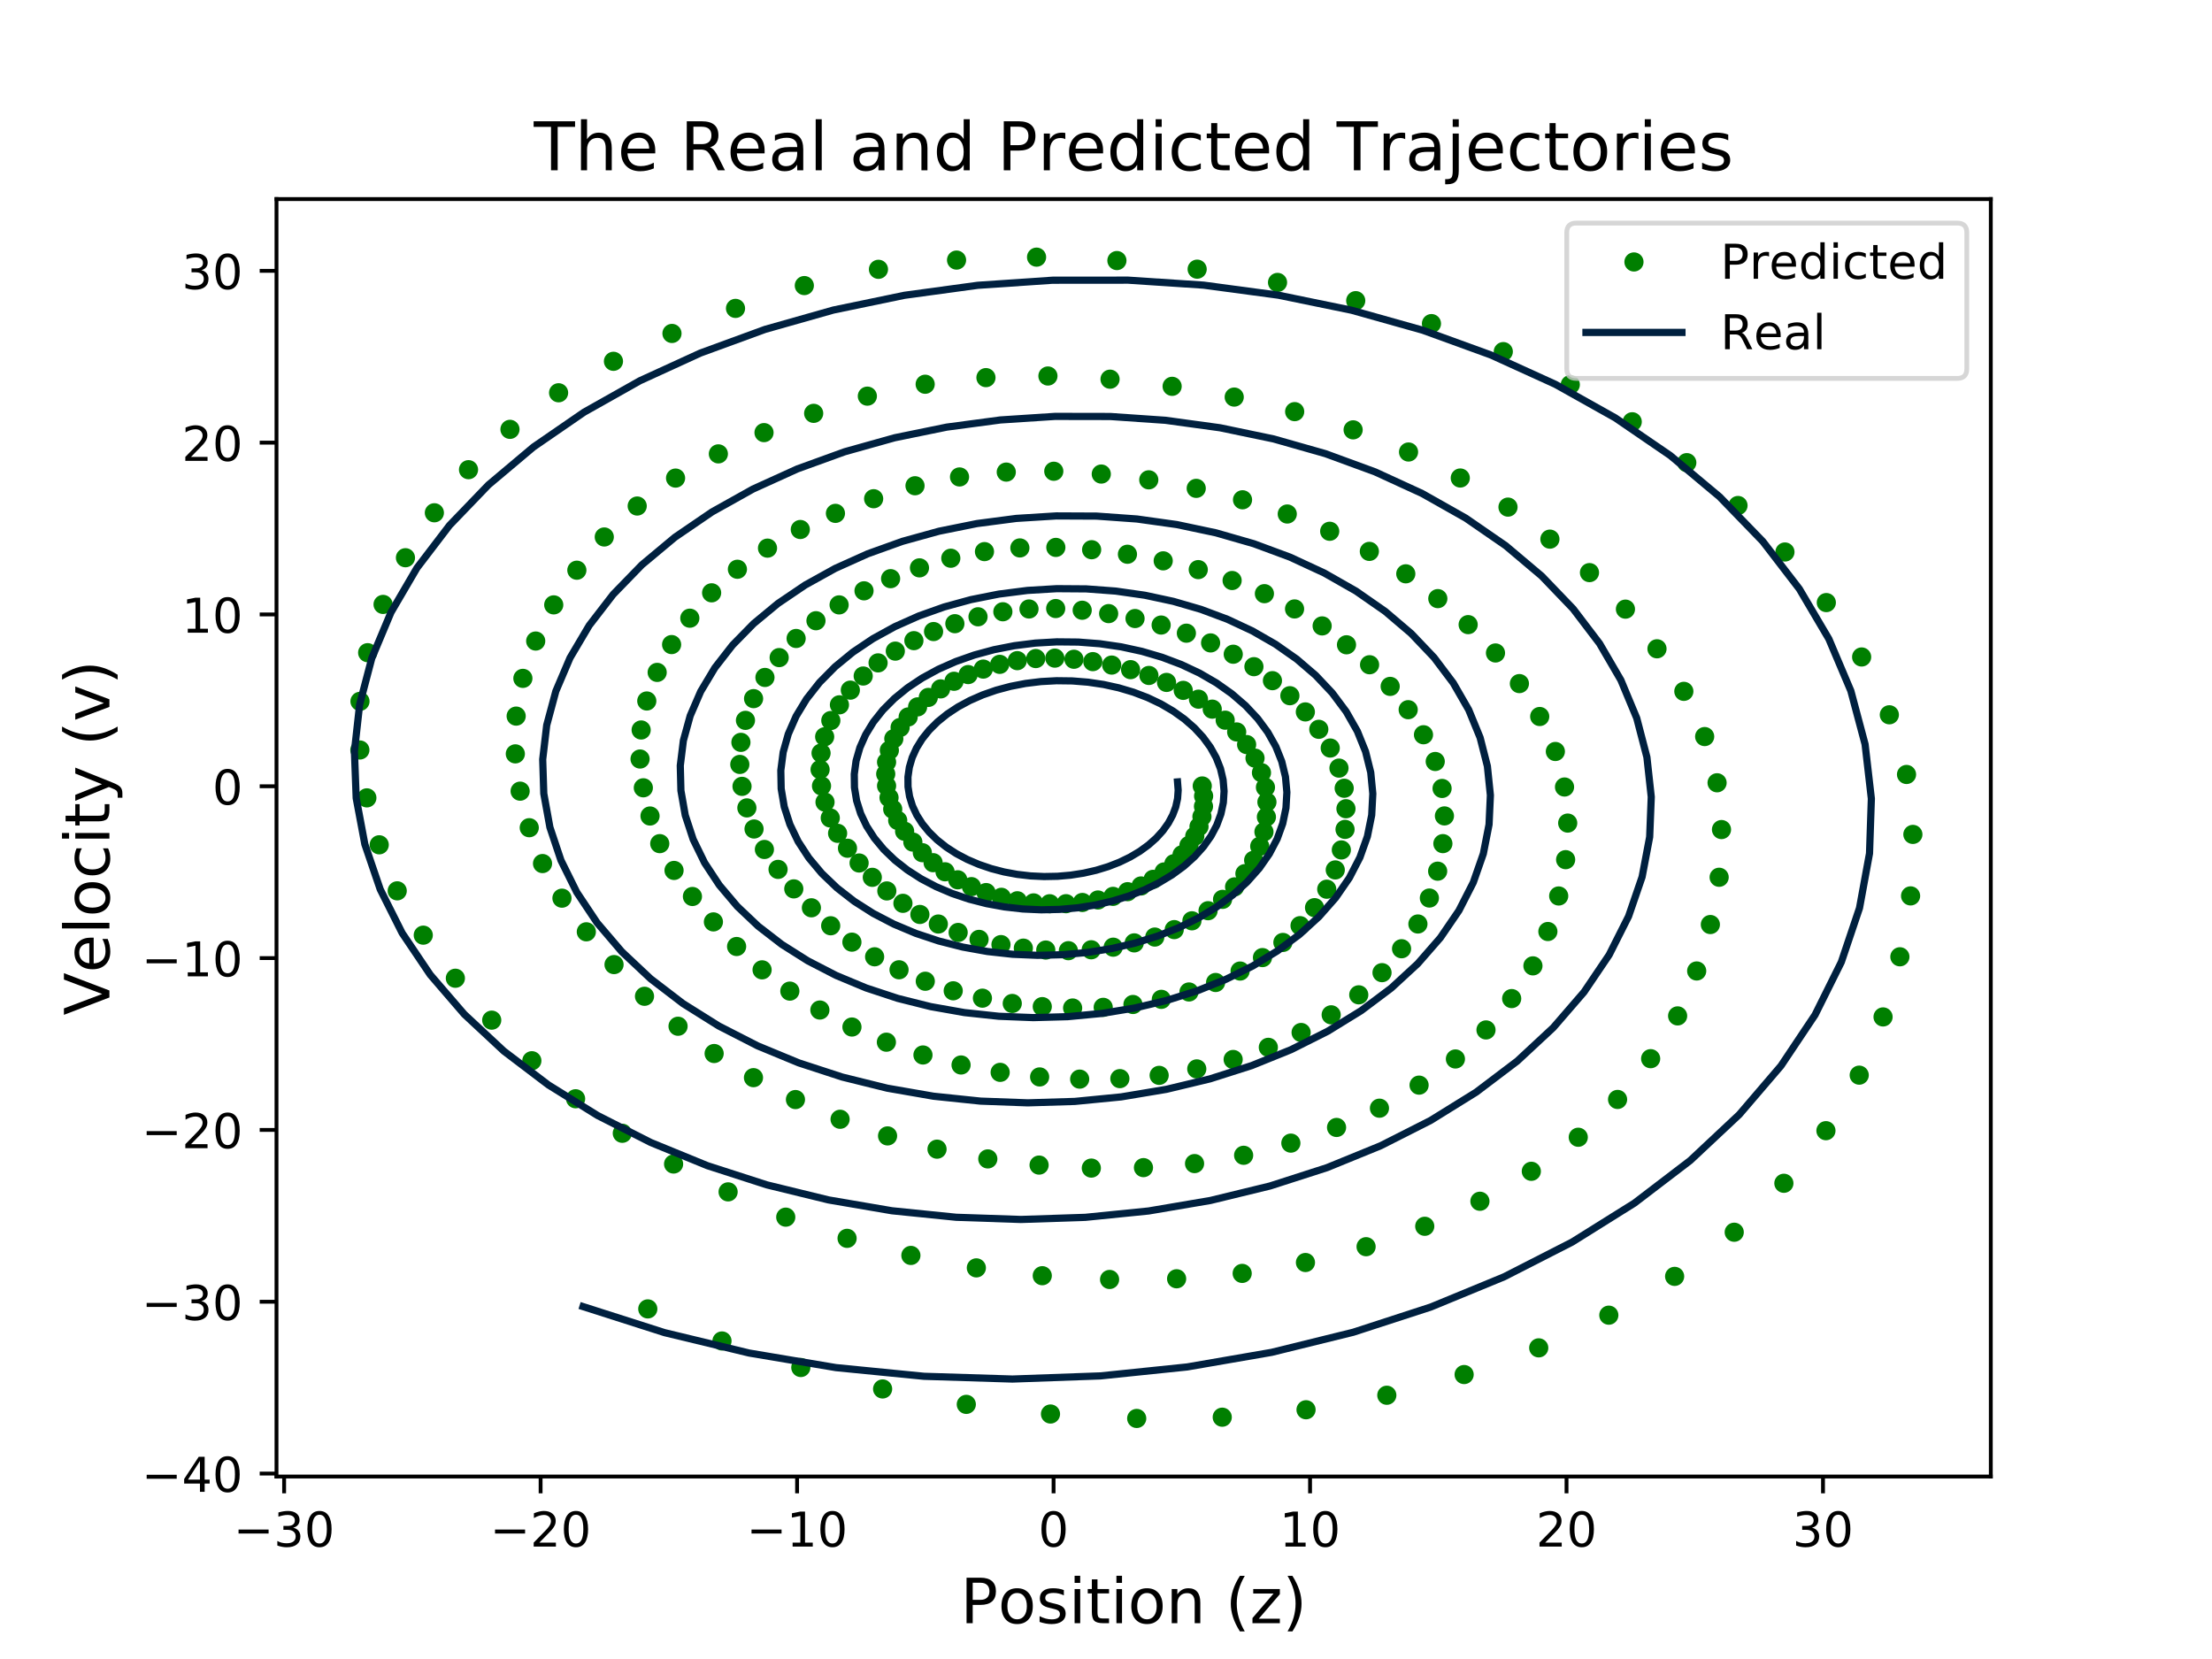 <?xml version="1.0" encoding="utf-8" standalone="no"?>
<!DOCTYPE svg PUBLIC "-//W3C//DTD SVG 1.1//EN"
  "http://www.w3.org/Graphics/SVG/1.1/DTD/svg11.dtd">
<!-- Created with matplotlib (http://matplotlib.org/) -->
<svg height="345.6pt" version="1.1" viewBox="0 0 460.8 345.6" width="460.8pt" xmlns="http://www.w3.org/2000/svg" xmlns:xlink="http://www.w3.org/1999/xlink">
 <defs>
  <style type="text/css">
*{stroke-linecap:butt;stroke-linejoin:round;}
  </style>
 </defs>
 <g id="figure_1">
  <g id="patch_1">
   <path d="M 0 345.6 
L 460.8 345.6 
L 460.8 0 
L 0 0 
z
" style="fill:#ffffff;"/>
  </g>
  <g id="axes_1">
   <g id="patch_2">
    <path d="M 57.6 307.584 
L 414.72 307.584 
L 414.72 41.472 
L 57.6 41.472 
z
" style="fill:#ffffff;"/>
   </g>
   <g id="matplotlib.axis_1">
    <g id="xtick_1">
     <g id="line2d_1">
      <defs>
       <path d="M 0 0 
L 0 3.5 
" id="m99901e3d1e" style="stroke:#000000;stroke-width:0.8;"/>
      </defs>
      <g>
       <use style="stroke:#000000;stroke-width:0.8;" x="59.188" xlink:href="#m99901e3d1e" y="307.584"/>
      </g>
     </g>
     <g id="text_1">
      <!-- −30 -->
      <defs>
       <path d="M 10.594 35.5 
L 73.188 35.5 
L 73.188 27.203 
L 10.594 27.203 
z
" id="DejaVuSans-2212"/>
       <path d="M 40.578 39.312 
Q 47.656 37.797 51.625 33 
Q 55.609 28.219 55.609 21.188 
Q 55.609 10.406 48.188 4.484 
Q 40.766 -1.422 27.094 -1.422 
Q 22.516 -1.422 17.656 -0.516 
Q 12.797 0.391 7.625 2.203 
L 7.625 11.719 
Q 11.719 9.328 16.594 8.109 
Q 21.484 6.891 26.812 6.891 
Q 36.078 6.891 40.938 10.547 
Q 45.797 14.203 45.797 21.188 
Q 45.797 27.641 41.281 31.266 
Q 36.766 34.906 28.719 34.906 
L 20.219 34.906 
L 20.219 43.016 
L 29.109 43.016 
Q 36.375 43.016 40.234 45.922 
Q 44.094 48.828 44.094 54.297 
Q 44.094 59.906 40.109 62.906 
Q 36.141 65.922 28.719 65.922 
Q 24.656 65.922 20.016 65.031 
Q 15.375 64.156 9.812 62.312 
L 9.812 71.094 
Q 15.438 72.656 20.344 73.438 
Q 25.25 74.219 29.594 74.219 
Q 40.828 74.219 47.359 69.109 
Q 53.906 64.016 53.906 55.328 
Q 53.906 49.266 50.438 45.094 
Q 46.969 40.922 40.578 39.312 
z
" id="DejaVuSans-33"/>
       <path d="M 31.781 66.406 
Q 24.172 66.406 20.328 58.906 
Q 16.5 51.422 16.5 36.375 
Q 16.5 21.391 20.328 13.891 
Q 24.172 6.391 31.781 6.391 
Q 39.453 6.391 43.281 13.891 
Q 47.125 21.391 47.125 36.375 
Q 47.125 51.422 43.281 58.906 
Q 39.453 66.406 31.781 66.406 
z
M 31.781 74.219 
Q 44.047 74.219 50.516 64.516 
Q 56.984 54.828 56.984 36.375 
Q 56.984 17.969 50.516 8.266 
Q 44.047 -1.422 31.781 -1.422 
Q 19.531 -1.422 13.062 8.266 
Q 6.594 17.969 6.594 36.375 
Q 6.594 54.828 13.062 64.516 
Q 19.531 74.219 31.781 74.219 
z
" id="DejaVuSans-30"/>
      </defs>
      <g transform="translate(48.636 322.182)scale(0.1 -0.1)">
       <use xlink:href="#DejaVuSans-2212"/>
       <use x="83.789" xlink:href="#DejaVuSans-33"/>
       <use x="147.412" xlink:href="#DejaVuSans-30"/>
      </g>
     </g>
    </g>
    <g id="xtick_2">
     <g id="line2d_2">
      <g>
       <use style="stroke:#000000;stroke-width:0.8;" x="112.618" xlink:href="#m99901e3d1e" y="307.584"/>
      </g>
     </g>
     <g id="text_2">
      <!-- −20 -->
      <defs>
       <path d="M 19.188 8.297 
L 53.609 8.297 
L 53.609 0 
L 7.328 0 
L 7.328 8.297 
Q 12.938 14.109 22.625 23.891 
Q 32.328 33.688 34.812 36.531 
Q 39.547 41.844 41.422 45.531 
Q 43.312 49.219 43.312 52.781 
Q 43.312 58.594 39.234 62.25 
Q 35.156 65.922 28.609 65.922 
Q 23.969 65.922 18.812 64.312 
Q 13.672 62.703 7.812 59.422 
L 7.812 69.391 
Q 13.766 71.781 18.938 73 
Q 24.125 74.219 28.422 74.219 
Q 39.75 74.219 46.484 68.547 
Q 53.219 62.891 53.219 53.422 
Q 53.219 48.922 51.531 44.891 
Q 49.859 40.875 45.406 35.406 
Q 44.188 33.984 37.641 27.219 
Q 31.109 20.453 19.188 8.297 
z
" id="DejaVuSans-32"/>
      </defs>
      <g transform="translate(102.065 322.182)scale(0.1 -0.1)">
       <use xlink:href="#DejaVuSans-2212"/>
       <use x="83.789" xlink:href="#DejaVuSans-32"/>
       <use x="147.412" xlink:href="#DejaVuSans-30"/>
      </g>
     </g>
    </g>
    <g id="xtick_3">
     <g id="line2d_3">
      <g>
       <use style="stroke:#000000;stroke-width:0.8;" x="166.048" xlink:href="#m99901e3d1e" y="307.584"/>
      </g>
     </g>
     <g id="text_3">
      <!-- −10 -->
      <defs>
       <path d="M 12.406 8.297 
L 28.516 8.297 
L 28.516 63.922 
L 10.984 60.406 
L 10.984 69.391 
L 28.422 72.906 
L 38.281 72.906 
L 38.281 8.297 
L 54.391 8.297 
L 54.391 0 
L 12.406 0 
z
" id="DejaVuSans-31"/>
      </defs>
      <g transform="translate(155.495 322.182)scale(0.1 -0.1)">
       <use xlink:href="#DejaVuSans-2212"/>
       <use x="83.789" xlink:href="#DejaVuSans-31"/>
       <use x="147.412" xlink:href="#DejaVuSans-30"/>
      </g>
     </g>
    </g>
    <g id="xtick_4">
     <g id="line2d_4">
      <g>
       <use style="stroke:#000000;stroke-width:0.8;" x="219.477" xlink:href="#m99901e3d1e" y="307.584"/>
      </g>
     </g>
     <g id="text_4">
      <!-- 0 -->
      <g transform="translate(216.296 322.182)scale(0.1 -0.1)">
       <use xlink:href="#DejaVuSans-30"/>
      </g>
     </g>
    </g>
    <g id="xtick_5">
     <g id="line2d_5">
      <g>
       <use style="stroke:#000000;stroke-width:0.8;" x="272.907" xlink:href="#m99901e3d1e" y="307.584"/>
      </g>
     </g>
     <g id="text_5">
      <!-- 10 -->
      <g transform="translate(266.545 322.182)scale(0.1 -0.1)">
       <use xlink:href="#DejaVuSans-31"/>
       <use x="63.623" xlink:href="#DejaVuSans-30"/>
      </g>
     </g>
    </g>
    <g id="xtick_6">
     <g id="line2d_6">
      <g>
       <use style="stroke:#000000;stroke-width:0.8;" x="326.337" xlink:href="#m99901e3d1e" y="307.584"/>
      </g>
     </g>
     <g id="text_6">
      <!-- 20 -->
      <g transform="translate(319.975 322.182)scale(0.1 -0.1)">
       <use xlink:href="#DejaVuSans-32"/>
       <use x="63.623" xlink:href="#DejaVuSans-30"/>
      </g>
     </g>
    </g>
    <g id="xtick_7">
     <g id="line2d_7">
      <g>
       <use style="stroke:#000000;stroke-width:0.8;" x="379.767" xlink:href="#m99901e3d1e" y="307.584"/>
      </g>
     </g>
     <g id="text_7">
      <!-- 30 -->
      <g transform="translate(373.404 322.182)scale(0.1 -0.1)">
       <use xlink:href="#DejaVuSans-33"/>
       <use x="63.623" xlink:href="#DejaVuSans-30"/>
      </g>
     </g>
    </g>
    <g id="text_8">
     <!-- Position (z) -->
     <defs>
      <path d="M 19.672 64.797 
L 19.672 37.406 
L 32.078 37.406 
Q 38.969 37.406 42.719 40.969 
Q 46.484 44.531 46.484 51.125 
Q 46.484 57.672 42.719 61.234 
Q 38.969 64.797 32.078 64.797 
z
M 9.812 72.906 
L 32.078 72.906 
Q 44.344 72.906 50.609 67.359 
Q 56.891 61.812 56.891 51.125 
Q 56.891 40.328 50.609 34.812 
Q 44.344 29.297 32.078 29.297 
L 19.672 29.297 
L 19.672 0 
L 9.812 0 
z
" id="DejaVuSans-50"/>
      <path d="M 30.609 48.391 
Q 23.391 48.391 19.188 42.75 
Q 14.984 37.109 14.984 27.297 
Q 14.984 17.484 19.156 11.844 
Q 23.344 6.203 30.609 6.203 
Q 37.797 6.203 41.984 11.859 
Q 46.188 17.531 46.188 27.297 
Q 46.188 37.016 41.984 42.703 
Q 37.797 48.391 30.609 48.391 
z
M 30.609 56 
Q 42.328 56 49.016 48.375 
Q 55.719 40.766 55.719 27.297 
Q 55.719 13.875 49.016 6.219 
Q 42.328 -1.422 30.609 -1.422 
Q 18.844 -1.422 12.172 6.219 
Q 5.516 13.875 5.516 27.297 
Q 5.516 40.766 12.172 48.375 
Q 18.844 56 30.609 56 
z
" id="DejaVuSans-6f"/>
      <path d="M 44.281 53.078 
L 44.281 44.578 
Q 40.484 46.531 36.375 47.5 
Q 32.281 48.484 27.875 48.484 
Q 21.188 48.484 17.844 46.438 
Q 14.5 44.391 14.5 40.281 
Q 14.5 37.156 16.891 35.375 
Q 19.281 33.594 26.516 31.984 
L 29.594 31.297 
Q 39.156 29.25 43.188 25.516 
Q 47.219 21.781 47.219 15.094 
Q 47.219 7.469 41.188 3.016 
Q 35.156 -1.422 24.609 -1.422 
Q 20.219 -1.422 15.453 -0.562 
Q 10.688 0.297 5.422 2 
L 5.422 11.281 
Q 10.406 8.688 15.234 7.391 
Q 20.062 6.109 24.812 6.109 
Q 31.156 6.109 34.562 8.281 
Q 37.984 10.453 37.984 14.406 
Q 37.984 18.062 35.516 20.016 
Q 33.062 21.969 24.703 23.781 
L 21.578 24.516 
Q 13.234 26.266 9.516 29.906 
Q 5.812 33.547 5.812 39.891 
Q 5.812 47.609 11.281 51.797 
Q 16.75 56 26.812 56 
Q 31.781 56 36.172 55.266 
Q 40.578 54.547 44.281 53.078 
z
" id="DejaVuSans-73"/>
      <path d="M 9.422 54.688 
L 18.406 54.688 
L 18.406 0 
L 9.422 0 
z
M 9.422 75.984 
L 18.406 75.984 
L 18.406 64.594 
L 9.422 64.594 
z
" id="DejaVuSans-69"/>
      <path d="M 18.312 70.219 
L 18.312 54.688 
L 36.812 54.688 
L 36.812 47.703 
L 18.312 47.703 
L 18.312 18.016 
Q 18.312 11.328 20.141 9.422 
Q 21.969 7.516 27.594 7.516 
L 36.812 7.516 
L 36.812 0 
L 27.594 0 
Q 17.188 0 13.234 3.875 
Q 9.281 7.766 9.281 18.016 
L 9.281 47.703 
L 2.688 47.703 
L 2.688 54.688 
L 9.281 54.688 
L 9.281 70.219 
z
" id="DejaVuSans-74"/>
      <path d="M 54.891 33.016 
L 54.891 0 
L 45.906 0 
L 45.906 32.719 
Q 45.906 40.484 42.875 44.328 
Q 39.844 48.188 33.797 48.188 
Q 26.516 48.188 22.312 43.547 
Q 18.109 38.922 18.109 30.906 
L 18.109 0 
L 9.078 0 
L 9.078 54.688 
L 18.109 54.688 
L 18.109 46.188 
Q 21.344 51.125 25.703 53.562 
Q 30.078 56 35.797 56 
Q 45.219 56 50.047 50.172 
Q 54.891 44.344 54.891 33.016 
z
" id="DejaVuSans-6e"/>
      <path id="DejaVuSans-20"/>
      <path d="M 31 75.875 
Q 24.469 64.656 21.281 53.656 
Q 18.109 42.672 18.109 31.391 
Q 18.109 20.125 21.312 9.062 
Q 24.516 -2 31 -13.188 
L 23.188 -13.188 
Q 15.875 -1.703 12.234 9.375 
Q 8.594 20.453 8.594 31.391 
Q 8.594 42.281 12.203 53.312 
Q 15.828 64.359 23.188 75.875 
z
" id="DejaVuSans-28"/>
      <path d="M 5.516 54.688 
L 48.188 54.688 
L 48.188 46.484 
L 14.406 7.172 
L 48.188 7.172 
L 48.188 0 
L 4.297 0 
L 4.297 8.203 
L 38.094 47.516 
L 5.516 47.516 
z
" id="DejaVuSans-7a"/>
      <path d="M 8.016 75.875 
L 15.828 75.875 
Q 23.141 64.359 26.781 53.312 
Q 30.422 42.281 30.422 31.391 
Q 30.422 20.453 26.781 9.375 
Q 23.141 -1.703 15.828 -13.188 
L 8.016 -13.188 
Q 14.5 -2 17.703 9.062 
Q 20.906 20.125 20.906 31.391 
Q 20.906 42.672 17.703 53.656 
Q 14.5 64.656 8.016 75.875 
z
" id="DejaVuSans-29"/>
     </defs>
     <g transform="translate(200.075 338.14)scale(0.13 -0.13)">
      <use xlink:href="#DejaVuSans-50"/>
      <use x="60.256" xlink:href="#DejaVuSans-6f"/>
      <use x="121.438" xlink:href="#DejaVuSans-73"/>
      <use x="173.537" xlink:href="#DejaVuSans-69"/>
      <use x="201.32" xlink:href="#DejaVuSans-74"/>
      <use x="240.529" xlink:href="#DejaVuSans-69"/>
      <use x="268.312" xlink:href="#DejaVuSans-6f"/>
      <use x="329.494" xlink:href="#DejaVuSans-6e"/>
      <use x="392.873" xlink:href="#DejaVuSans-20"/>
      <use x="424.66" xlink:href="#DejaVuSans-28"/>
      <use x="463.674" xlink:href="#DejaVuSans-7a"/>
      <use x="516.164" xlink:href="#DejaVuSans-29"/>
     </g>
    </g>
   </g>
   <g id="matplotlib.axis_2">
    <g id="ytick_1">
     <g id="line2d_8">
      <defs>
       <path d="M 0 0 
L -3.5 0 
" id="m96a2310f23" style="stroke:#000000;stroke-width:0.8;"/>
      </defs>
      <g>
       <use style="stroke:#000000;stroke-width:0.8;" x="57.6" xlink:href="#m96a2310f23" y="306.973"/>
      </g>
     </g>
     <g id="text_9">
      <!-- −40 -->
      <defs>
       <path d="M 37.797 64.312 
L 12.891 25.391 
L 37.797 25.391 
z
M 35.203 72.906 
L 47.609 72.906 
L 47.609 25.391 
L 58.016 25.391 
L 58.016 17.188 
L 47.609 17.188 
L 47.609 0 
L 37.797 0 
L 37.797 17.188 
L 4.891 17.188 
L 4.891 26.703 
z
" id="DejaVuSans-34"/>
      </defs>
      <g transform="translate(29.495 310.772)scale(0.1 -0.1)">
       <use xlink:href="#DejaVuSans-2212"/>
       <use x="83.789" xlink:href="#DejaVuSans-34"/>
       <use x="147.412" xlink:href="#DejaVuSans-30"/>
      </g>
     </g>
    </g>
    <g id="ytick_2">
     <g id="line2d_9">
      <g>
       <use style="stroke:#000000;stroke-width:0.8;" x="57.6" xlink:href="#m96a2310f23" y="271.179"/>
      </g>
     </g>
     <g id="text_10">
      <!-- −30 -->
      <g transform="translate(29.495 274.978)scale(0.1 -0.1)">
       <use xlink:href="#DejaVuSans-2212"/>
       <use x="83.789" xlink:href="#DejaVuSans-33"/>
       <use x="147.412" xlink:href="#DejaVuSans-30"/>
      </g>
     </g>
    </g>
    <g id="ytick_3">
     <g id="line2d_10">
      <g>
       <use style="stroke:#000000;stroke-width:0.8;" x="57.6" xlink:href="#m96a2310f23" y="235.385"/>
      </g>
     </g>
     <g id="text_11">
      <!-- −20 -->
      <g transform="translate(29.495 239.184)scale(0.1 -0.1)">
       <use xlink:href="#DejaVuSans-2212"/>
       <use x="83.789" xlink:href="#DejaVuSans-32"/>
       <use x="147.412" xlink:href="#DejaVuSans-30"/>
      </g>
     </g>
    </g>
    <g id="ytick_4">
     <g id="line2d_11">
      <g>
       <use style="stroke:#000000;stroke-width:0.8;" x="57.6" xlink:href="#m96a2310f23" y="199.591"/>
      </g>
     </g>
     <g id="text_12">
      <!-- −10 -->
      <g transform="translate(29.495 203.39)scale(0.1 -0.1)">
       <use xlink:href="#DejaVuSans-2212"/>
       <use x="83.789" xlink:href="#DejaVuSans-31"/>
       <use x="147.412" xlink:href="#DejaVuSans-30"/>
      </g>
     </g>
    </g>
    <g id="ytick_5">
     <g id="line2d_12">
      <g>
       <use style="stroke:#000000;stroke-width:0.8;" x="57.6" xlink:href="#m96a2310f23" y="163.797"/>
      </g>
     </g>
     <g id="text_13">
      <!-- 0 -->
      <g transform="translate(44.237 167.597)scale(0.1 -0.1)">
       <use xlink:href="#DejaVuSans-30"/>
      </g>
     </g>
    </g>
    <g id="ytick_6">
     <g id="line2d_13">
      <g>
       <use style="stroke:#000000;stroke-width:0.8;" x="57.6" xlink:href="#m96a2310f23" y="128.003"/>
      </g>
     </g>
     <g id="text_14">
      <!-- 10 -->
      <g transform="translate(37.875 131.803)scale(0.1 -0.1)">
       <use xlink:href="#DejaVuSans-31"/>
       <use x="63.623" xlink:href="#DejaVuSans-30"/>
      </g>
     </g>
    </g>
    <g id="ytick_7">
     <g id="line2d_14">
      <g>
       <use style="stroke:#000000;stroke-width:0.8;" x="57.6" xlink:href="#m96a2310f23" y="92.21"/>
      </g>
     </g>
     <g id="text_15">
      <!-- 20 -->
      <g transform="translate(37.875 96.009)scale(0.1 -0.1)">
       <use xlink:href="#DejaVuSans-32"/>
       <use x="63.623" xlink:href="#DejaVuSans-30"/>
      </g>
     </g>
    </g>
    <g id="ytick_8">
     <g id="line2d_15">
      <g>
       <use style="stroke:#000000;stroke-width:0.8;" x="57.6" xlink:href="#m96a2310f23" y="56.416"/>
      </g>
     </g>
     <g id="text_16">
      <!-- 30 -->
      <g transform="translate(37.875 60.215)scale(0.1 -0.1)">
       <use xlink:href="#DejaVuSans-33"/>
       <use x="63.623" xlink:href="#DejaVuSans-30"/>
      </g>
     </g>
    </g>
    <g id="text_17">
     <!-- Velocity (v) -->
     <defs>
      <path d="M 28.609 0 
L 0.781 72.906 
L 11.078 72.906 
L 34.188 11.531 
L 57.328 72.906 
L 67.578 72.906 
L 39.797 0 
z
" id="DejaVuSans-56"/>
      <path d="M 56.203 29.594 
L 56.203 25.203 
L 14.891 25.203 
Q 15.484 15.922 20.484 11.062 
Q 25.484 6.203 34.422 6.203 
Q 39.594 6.203 44.453 7.469 
Q 49.312 8.734 54.109 11.281 
L 54.109 2.781 
Q 49.266 0.734 44.188 -0.344 
Q 39.109 -1.422 33.891 -1.422 
Q 20.797 -1.422 13.156 6.188 
Q 5.516 13.812 5.516 26.812 
Q 5.516 40.234 12.766 48.109 
Q 20.016 56 32.328 56 
Q 43.359 56 49.781 48.891 
Q 56.203 41.797 56.203 29.594 
z
M 47.219 32.234 
Q 47.125 39.594 43.094 43.984 
Q 39.062 48.391 32.422 48.391 
Q 24.906 48.391 20.391 44.141 
Q 15.875 39.891 15.188 32.172 
z
" id="DejaVuSans-65"/>
      <path d="M 9.422 75.984 
L 18.406 75.984 
L 18.406 0 
L 9.422 0 
z
" id="DejaVuSans-6c"/>
      <path d="M 48.781 52.594 
L 48.781 44.188 
Q 44.969 46.297 41.141 47.344 
Q 37.312 48.391 33.406 48.391 
Q 24.656 48.391 19.812 42.844 
Q 14.984 37.312 14.984 27.297 
Q 14.984 17.281 19.812 11.734 
Q 24.656 6.203 33.406 6.203 
Q 37.312 6.203 41.141 7.25 
Q 44.969 8.297 48.781 10.406 
L 48.781 2.094 
Q 45.016 0.344 40.984 -0.531 
Q 36.969 -1.422 32.422 -1.422 
Q 20.062 -1.422 12.781 6.344 
Q 5.516 14.109 5.516 27.297 
Q 5.516 40.672 12.859 48.328 
Q 20.219 56 33.016 56 
Q 37.156 56 41.109 55.141 
Q 45.062 54.297 48.781 52.594 
z
" id="DejaVuSans-63"/>
      <path d="M 32.172 -5.078 
Q 28.375 -14.844 24.75 -17.812 
Q 21.141 -20.797 15.094 -20.797 
L 7.906 -20.797 
L 7.906 -13.281 
L 13.188 -13.281 
Q 16.891 -13.281 18.938 -11.516 
Q 21 -9.766 23.484 -3.219 
L 25.094 0.875 
L 2.984 54.688 
L 12.5 54.688 
L 29.594 11.922 
L 46.688 54.688 
L 56.203 54.688 
z
" id="DejaVuSans-79"/>
      <path d="M 2.984 54.688 
L 12.5 54.688 
L 29.594 8.797 
L 46.688 54.688 
L 56.203 54.688 
L 35.688 0 
L 23.484 0 
z
" id="DejaVuSans-76"/>
     </defs>
     <g transform="translate(22.792 211.51)rotate(-90)scale(0.13 -0.13)">
      <use xlink:href="#DejaVuSans-56"/>
      <use x="68.299" xlink:href="#DejaVuSans-65"/>
      <use x="129.822" xlink:href="#DejaVuSans-6c"/>
      <use x="157.605" xlink:href="#DejaVuSans-6f"/>
      <use x="218.787" xlink:href="#DejaVuSans-63"/>
      <use x="273.768" xlink:href="#DejaVuSans-69"/>
      <use x="301.551" xlink:href="#DejaVuSans-74"/>
      <use x="340.76" xlink:href="#DejaVuSans-79"/>
      <use x="399.939" xlink:href="#DejaVuSans-20"/>
      <use x="431.727" xlink:href="#DejaVuSans-28"/>
      <use x="470.74" xlink:href="#DejaVuSans-76"/>
      <use x="529.92" xlink:href="#DejaVuSans-29"/>
     </g>
    </g>
   </g>
   <g id="line2d_16">
    <defs>
     <path d="M 0 1.5 
C 0.398 1.5 0.779 1.342 1.061 1.061 
C 1.342 0.779 1.5 0.398 1.5 0 
C 1.5 -0.398 1.342 -0.779 1.061 -1.061 
C 0.779 -1.342 0.398 -1.5 0 -1.5 
C -0.398 -1.5 -0.779 -1.342 -1.061 -1.061 
C -1.342 -0.779 -1.5 -0.398 -1.5 0 
C -1.5 0.398 -1.342 0.779 -1.061 1.061 
C -0.779 1.342 -0.398 1.5 0 1.5 
z
" id="ma762496a20" style="stroke:#007f00;"/>
    </defs>
    <g clip-path="url(#p504bf13237)">
     <use style="fill:#007f00;stroke:#007f00;" x="250.451" xlink:href="#ma762496a20" y="163.73"/>
     <use style="fill:#007f00;stroke:#007f00;" x="250.735" xlink:href="#ma762496a20" y="165.832"/>
     <use style="fill:#007f00;stroke:#007f00;" x="250.71" xlink:href="#ma762496a20" y="167.983"/>
     <use style="fill:#007f00;stroke:#007f00;" x="250.387" xlink:href="#ma762496a20" y="170.121"/>
     <use style="fill:#007f00;stroke:#007f00;" x="249.773" xlink:href="#ma762496a20" y="172.198"/>
     <use style="fill:#007f00;stroke:#007f00;" x="248.892" xlink:href="#ma762496a20" y="174.194"/>
     <use style="fill:#007f00;stroke:#007f00;" x="247.677" xlink:href="#ma762496a20" y="176.126"/>
     <use style="fill:#007f00;stroke:#007f00;" x="246.246" xlink:href="#ma762496a20" y="178.066"/>
     <use style="fill:#007f00;stroke:#007f00;" x="244.544" xlink:href="#ma762496a20" y="179.927"/>
     <use style="fill:#007f00;stroke:#007f00;" x="242.511" xlink:href="#ma762496a20" y="181.64"/>
     <use style="fill:#007f00;stroke:#007f00;" x="240.213" xlink:href="#ma762496a20" y="183.182"/>
     <use style="fill:#007f00;stroke:#007f00;" x="237.701" xlink:href="#ma762496a20" y="184.561"/>
     <use style="fill:#007f00;stroke:#007f00;" x="234.897" xlink:href="#ma762496a20" y="185.754"/>
     <use style="fill:#007f00;stroke:#007f00;" x="231.867" xlink:href="#ma762496a20" y="186.729"/>
     <use style="fill:#007f00;stroke:#007f00;" x="228.726" xlink:href="#ma762496a20" y="187.483"/>
     <use style="fill:#007f00;stroke:#007f00;" x="225.479" xlink:href="#ma762496a20" y="188"/>
     <use style="fill:#007f00;stroke:#007f00;" x="222.073" xlink:href="#ma762496a20" y="188.256"/>
     <use style="fill:#007f00;stroke:#007f00;" x="218.672" xlink:href="#ma762496a20" y="188.267"/>
     <use style="fill:#007f00;stroke:#007f00;" x="215.311" xlink:href="#ma762496a20" y="188.09"/>
     <use style="fill:#007f00;stroke:#007f00;" x="211.928" xlink:href="#ma762496a20" y="187.646"/>
     <use style="fill:#007f00;stroke:#007f00;" x="208.608" xlink:href="#ma762496a20" y="186.927"/>
     <use style="fill:#007f00;stroke:#007f00;" x="205.421" xlink:href="#ma762496a20" y="185.938"/>
     <use style="fill:#007f00;stroke:#007f00;" x="202.374" xlink:href="#ma762496a20" y="184.701"/>
     <use style="fill:#007f00;stroke:#007f00;" x="199.519" xlink:href="#ma762496a20" y="183.278"/>
     <use style="fill:#007f00;stroke:#007f00;" x="196.871" xlink:href="#ma762496a20" y="181.608"/>
     <use style="fill:#007f00;stroke:#007f00;" x="194.384" xlink:href="#ma762496a20" y="179.712"/>
     <use style="fill:#007f00;stroke:#007f00;" x="192.138" xlink:href="#ma762496a20" y="177.629"/>
     <use style="fill:#007f00;stroke:#007f00;" x="190.164" xlink:href="#ma762496a20" y="175.423"/>
     <use style="fill:#007f00;stroke:#007f00;" x="188.451" xlink:href="#ma762496a20" y="173.171"/>
     <use style="fill:#007f00;stroke:#007f00;" x="187.009" xlink:href="#ma762496a20" y="170.908"/>
     <use style="fill:#007f00;stroke:#007f00;" x="185.968" xlink:href="#ma762496a20" y="168.568"/>
     <use style="fill:#007f00;stroke:#007f00;" x="185.2" xlink:href="#ma762496a20" y="166.168"/>
     <use style="fill:#007f00;stroke:#007f00;" x="184.689" xlink:href="#ma762496a20" y="163.704"/>
     <use style="fill:#007f00;stroke:#007f00;" x="184.513" xlink:href="#ma762496a20" y="161.235"/>
     <use style="fill:#007f00;stroke:#007f00;" x="184.689" xlink:href="#ma762496a20" y="158.763"/>
     <use style="fill:#007f00;stroke:#007f00;" x="185.268" xlink:href="#ma762496a20" y="156.313"/>
     <use style="fill:#007f00;stroke:#007f00;" x="186.197" xlink:href="#ma762496a20" y="153.889"/>
     <use style="fill:#007f00;stroke:#007f00;" x="187.511" xlink:href="#ma762496a20" y="151.543"/>
     <use style="fill:#007f00;stroke:#007f00;" x="189.19" xlink:href="#ma762496a20" y="149.354"/>
     <use style="fill:#007f00;stroke:#007f00;" x="191.156" xlink:href="#ma762496a20" y="147.252"/>
     <use style="fill:#007f00;stroke:#007f00;" x="193.384" xlink:href="#ma762496a20" y="145.288"/>
     <use style="fill:#007f00;stroke:#007f00;" x="195.948" xlink:href="#ma762496a20" y="143.509"/>
     <use style="fill:#007f00;stroke:#007f00;" x="198.741" xlink:href="#ma762496a20" y="141.922"/>
     <use style="fill:#007f00;stroke:#007f00;" x="201.682" xlink:href="#ma762496a20" y="140.528"/>
     <use style="fill:#007f00;stroke:#007f00;" x="204.831" xlink:href="#ma762496a20" y="139.383"/>
     <use style="fill:#007f00;stroke:#007f00;" x="208.258" xlink:href="#ma762496a20" y="138.396"/>
     <use style="fill:#007f00;stroke:#007f00;" x="211.918" xlink:href="#ma762496a20" y="137.626"/>
     <use style="fill:#007f00;stroke:#007f00;" x="215.773" xlink:href="#ma762496a20" y="137.192"/>
     <use style="fill:#007f00;stroke:#007f00;" x="219.743" xlink:href="#ma762496a20" y="137.1"/>
     <use style="fill:#007f00;stroke:#007f00;" x="223.722" xlink:href="#ma762496a20" y="137.335"/>
     <use style="fill:#007f00;stroke:#007f00;" x="227.654" xlink:href="#ma762496a20" y="137.828"/>
     <use style="fill:#007f00;stroke:#007f00;" x="231.59" xlink:href="#ma762496a20" y="138.548"/>
     <use style="fill:#007f00;stroke:#007f00;" x="235.52" xlink:href="#ma762496a20" y="139.498"/>
     <use style="fill:#007f00;stroke:#007f00;" x="239.34" xlink:href="#ma762496a20" y="140.709"/>
     <use style="fill:#007f00;stroke:#007f00;" x="243.013" xlink:href="#ma762496a20" y="142.161"/>
     <use style="fill:#007f00;stroke:#007f00;" x="246.489" xlink:href="#ma762496a20" y="143.817"/>
     <use style="fill:#007f00;stroke:#007f00;" x="249.66" xlink:href="#ma762496a20" y="145.649"/>
     <use style="fill:#007f00;stroke:#007f00;" x="252.531" xlink:href="#ma762496a20" y="147.727"/>
     <use style="fill:#007f00;stroke:#007f00;" x="255.23" xlink:href="#ma762496a20" y="150.027"/>
     <use style="fill:#007f00;stroke:#007f00;" x="257.622" xlink:href="#ma762496a20" y="152.477"/>
     <use style="fill:#007f00;stroke:#007f00;" x="259.693" xlink:href="#ma762496a20" y="155.104"/>
     <use style="fill:#007f00;stroke:#007f00;" x="261.445" xlink:href="#ma762496a20" y="157.936"/>
     <use style="fill:#007f00;stroke:#007f00;" x="262.786" xlink:href="#ma762496a20" y="160.969"/>
     <use style="fill:#007f00;stroke:#007f00;" x="263.618" xlink:href="#ma762496a20" y="164.018"/>
     <use style="fill:#007f00;stroke:#007f00;" x="263.924" xlink:href="#ma762496a20" y="167.083"/>
     <use style="fill:#007f00;stroke:#007f00;" x="263.816" xlink:href="#ma762496a20" y="170.192"/>
     <use style="fill:#007f00;stroke:#007f00;" x="263.304" xlink:href="#ma762496a20" y="173.289"/>
     <use style="fill:#007f00;stroke:#007f00;" x="262.428" xlink:href="#ma762496a20" y="176.303"/>
     <use style="fill:#007f00;stroke:#007f00;" x="261.16" xlink:href="#ma762496a20" y="179.207"/>
     <use style="fill:#007f00;stroke:#007f00;" x="259.339" xlink:href="#ma762496a20" y="181.994"/>
     <use style="fill:#007f00;stroke:#007f00;" x="257.19" xlink:href="#ma762496a20" y="184.751"/>
     <use style="fill:#007f00;stroke:#007f00;" x="254.681" xlink:href="#ma762496a20" y="187.352"/>
     <use style="fill:#007f00;stroke:#007f00;" x="251.664" xlink:href="#ma762496a20" y="189.717"/>
     <use style="fill:#007f00;stroke:#007f00;" x="248.299" xlink:href="#ma762496a20" y="191.822"/>
     <use style="fill:#007f00;stroke:#007f00;" x="244.617" xlink:href="#ma762496a20" y="193.654"/>
     <use style="fill:#007f00;stroke:#007f00;" x="240.565" xlink:href="#ma762496a20" y="195.206"/>
     <use style="fill:#007f00;stroke:#007f00;" x="236.284" xlink:href="#ma762496a20" y="196.419"/>
     <use style="fill:#007f00;stroke:#007f00;" x="231.903" xlink:href="#ma762496a20" y="197.314"/>
     <use style="fill:#007f00;stroke:#007f00;" x="227.32" xlink:href="#ma762496a20" y="197.856"/>
     <use style="fill:#007f00;stroke:#007f00;" x="222.564" xlink:href="#ma762496a20" y="198.045"/>
     <use style="fill:#007f00;stroke:#007f00;" x="217.852" xlink:href="#ma762496a20" y="197.911"/>
     <use style="fill:#007f00;stroke:#007f00;" x="213.183" xlink:href="#ma762496a20" y="197.514"/>
     <use style="fill:#007f00;stroke:#007f00;" x="208.522" xlink:href="#ma762496a20" y="196.776"/>
     <use style="fill:#007f00;stroke:#007f00;" x="203.956" xlink:href="#ma762496a20" y="195.692"/>
     <use style="fill:#007f00;stroke:#007f00;" x="199.6" xlink:href="#ma762496a20" y="194.247"/>
     <use style="fill:#007f00;stroke:#007f00;" x="195.47" xlink:href="#ma762496a20" y="192.49"/>
     <use style="fill:#007f00;stroke:#007f00;" x="191.629" xlink:href="#ma762496a20" y="190.497"/>
     <use style="fill:#007f00;stroke:#007f00;" x="188.096" xlink:href="#ma762496a20" y="188.18"/>
     <use style="fill:#007f00;stroke:#007f00;" x="184.742" xlink:href="#ma762496a20" y="185.597"/>
     <use style="fill:#007f00;stroke:#007f00;" x="181.717" xlink:href="#ma762496a20" y="182.762"/>
     <use style="fill:#007f00;stroke:#007f00;" x="178.968" xlink:href="#ma762496a20" y="179.777"/>
     <use style="fill:#007f00;stroke:#007f00;" x="176.549" xlink:href="#ma762496a20" y="176.702"/>
     <use style="fill:#007f00;stroke:#007f00;" x="174.488" xlink:href="#ma762496a20" y="173.598"/>
     <use style="fill:#007f00;stroke:#007f00;" x="172.96" xlink:href="#ma762496a20" y="170.397"/>
     <use style="fill:#007f00;stroke:#007f00;" x="171.867" xlink:href="#ma762496a20" y="167.098"/>
     <use style="fill:#007f00;stroke:#007f00;" x="171.137" xlink:href="#ma762496a20" y="163.725"/>
     <use style="fill:#007f00;stroke:#007f00;" x="170.84" xlink:href="#ma762496a20" y="160.314"/>
     <use style="fill:#007f00;stroke:#007f00;" x="171.043" xlink:href="#ma762496a20" y="156.886"/>
     <use style="fill:#007f00;stroke:#007f00;" x="171.792" xlink:href="#ma762496a20" y="153.479"/>
     <use style="fill:#007f00;stroke:#007f00;" x="173.076" xlink:href="#ma762496a20" y="150.1"/>
     <use style="fill:#007f00;stroke:#007f00;" x="174.87" xlink:href="#ma762496a20" y="146.827"/>
     <use style="fill:#007f00;stroke:#007f00;" x="177.142" xlink:href="#ma762496a20" y="143.769"/>
     <use style="fill:#007f00;stroke:#007f00;" x="179.822" xlink:href="#ma762496a20" y="140.825"/>
     <use style="fill:#007f00;stroke:#007f00;" x="182.921" xlink:href="#ma762496a20" y="138.089"/>
     <use style="fill:#007f00;stroke:#007f00;" x="186.51" xlink:href="#ma762496a20" y="135.642"/>
     <use style="fill:#007f00;stroke:#007f00;" x="190.382" xlink:href="#ma762496a20" y="133.46"/>
     <use style="fill:#007f00;stroke:#007f00;" x="194.479" xlink:href="#ma762496a20" y="131.564"/>
     <use style="fill:#007f00;stroke:#007f00;" x="198.917" xlink:href="#ma762496a20" y="129.926"/>
     <use style="fill:#007f00;stroke:#007f00;" x="203.739" xlink:href="#ma762496a20" y="128.487"/>
     <use style="fill:#007f00;stroke:#007f00;" x="208.913" xlink:href="#ma762496a20" y="127.442"/>
     <use style="fill:#007f00;stroke:#007f00;" x="214.359" xlink:href="#ma762496a20" y="126.862"/>
     <use style="fill:#007f00;stroke:#007f00;" x="219.919" xlink:href="#ma762496a20" y="126.77"/>
     <use style="fill:#007f00;stroke:#007f00;" x="225.441" xlink:href="#ma762496a20" y="127.124"/>
     <use style="fill:#007f00;stroke:#007f00;" x="230.951" xlink:href="#ma762496a20" y="127.827"/>
     <use style="fill:#007f00;stroke:#007f00;" x="236.451" xlink:href="#ma762496a20" y="128.852"/>
     <use style="fill:#007f00;stroke:#007f00;" x="241.888" xlink:href="#ma762496a20" y="130.209"/>
     <use style="fill:#007f00;stroke:#007f00;" x="247.145" xlink:href="#ma762496a20" y="131.903"/>
     <use style="fill:#007f00;stroke:#007f00;" x="252.19" xlink:href="#ma762496a20" y="133.931"/>
     <use style="fill:#007f00;stroke:#007f00;" x="256.908" xlink:href="#ma762496a20" y="136.287"/>
     <use style="fill:#007f00;stroke:#007f00;" x="261.216" xlink:href="#ma762496a20" y="138.88"/>
     <use style="fill:#007f00;stroke:#007f00;" x="265.072" xlink:href="#ma762496a20" y="141.795"/>
     <use style="fill:#007f00;stroke:#007f00;" x="268.706" xlink:href="#ma762496a20" y="144.929"/>
     <use style="fill:#007f00;stroke:#007f00;" x="271.93" xlink:href="#ma762496a20" y="148.305"/>
     <use style="fill:#007f00;stroke:#007f00;" x="274.729" xlink:href="#ma762496a20" y="151.93"/>
     <use style="fill:#007f00;stroke:#007f00;" x="277.111" xlink:href="#ma762496a20" y="155.83"/>
     <use style="fill:#007f00;stroke:#007f00;" x="278.933" xlink:href="#ma762496a20" y="160.011"/>
     <use style="fill:#007f00;stroke:#007f00;" x="280.02" xlink:href="#ma762496a20" y="164.207"/>
     <use style="fill:#007f00;stroke:#007f00;" x="280.388" xlink:href="#ma762496a20" y="168.474"/>
     <use style="fill:#007f00;stroke:#007f00;" x="280.196" xlink:href="#ma762496a20" y="172.777"/>
     <use style="fill:#007f00;stroke:#007f00;" x="279.426" xlink:href="#ma762496a20" y="177.057"/>
     <use style="fill:#007f00;stroke:#007f00;" x="278.161" xlink:href="#ma762496a20" y="181.22"/>
     <use style="fill:#007f00;stroke:#007f00;" x="276.385" xlink:href="#ma762496a20" y="185.239"/>
     <use style="fill:#007f00;stroke:#007f00;" x="273.842" xlink:href="#ma762496a20" y="189.08"/>
     <use style="fill:#007f00;stroke:#007f00;" x="270.824" xlink:href="#ma762496a20" y="192.833"/>
     <use style="fill:#007f00;stroke:#007f00;" x="267.251" xlink:href="#ma762496a20" y="196.328"/>
     <use style="fill:#007f00;stroke:#007f00;" x="262.996" xlink:href="#ma762496a20" y="199.483"/>
     <use style="fill:#007f00;stroke:#007f00;" x="258.336" xlink:href="#ma762496a20" y="202.287"/>
     <use style="fill:#007f00;stroke:#007f00;" x="253.232" xlink:href="#ma762496a20" y="204.671"/>
     <use style="fill:#007f00;stroke:#007f00;" x="247.686" xlink:href="#ma762496a20" y="206.645"/>
     <use style="fill:#007f00;stroke:#007f00;" x="241.927" xlink:href="#ma762496a20" y="208.181"/>
     <use style="fill:#007f00;stroke:#007f00;" x="236.018" xlink:href="#ma762496a20" y="209.253"/>
     <use style="fill:#007f00;stroke:#007f00;" x="229.82" xlink:href="#ma762496a20" y="209.845"/>
     <use style="fill:#007f00;stroke:#007f00;" x="223.448" xlink:href="#ma762496a20" y="209.984"/>
     <use style="fill:#007f00;stroke:#007f00;" x="217.125" xlink:href="#ma762496a20" y="209.694"/>
     <use style="fill:#007f00;stroke:#007f00;" x="210.873" xlink:href="#ma762496a20" y="209.04"/>
     <use style="fill:#007f00;stroke:#007f00;" x="204.659" xlink:href="#ma762496a20" y="207.936"/>
     <use style="fill:#007f00;stroke:#007f00;" x="198.573" xlink:href="#ma762496a20" y="206.402"/>
     <use style="fill:#007f00;stroke:#007f00;" x="192.754" xlink:href="#ma762496a20" y="204.411"/>
     <use style="fill:#007f00;stroke:#007f00;" x="187.285" xlink:href="#ma762496a20" y="202.021"/>
     <use style="fill:#007f00;stroke:#007f00;" x="182.2" xlink:href="#ma762496a20" y="199.318"/>
     <use style="fill:#007f00;stroke:#007f00;" x="177.468" xlink:href="#ma762496a20" y="196.267"/>
     <use style="fill:#007f00;stroke:#007f00;" x="173.048" xlink:href="#ma762496a20" y="192.853"/>
     <use style="fill:#007f00;stroke:#007f00;" x="169.03" xlink:href="#ma762496a20" y="189.11"/>
     <use style="fill:#007f00;stroke:#007f00;" x="165.362" xlink:href="#ma762496a20" y="185.169"/>
     <use style="fill:#007f00;stroke:#007f00;" x="162.085" xlink:href="#ma762496a20" y="181.108"/>
     <use style="fill:#007f00;stroke:#007f00;" x="159.24" xlink:href="#ma762496a20" y="176.96"/>
     <use style="fill:#007f00;stroke:#007f00;" x="157.082" xlink:href="#ma762496a20" y="172.695"/>
     <use style="fill:#007f00;stroke:#007f00;" x="155.588" xlink:href="#ma762496a20" y="168.3"/>
     <use style="fill:#007f00;stroke:#007f00;" x="154.577" xlink:href="#ma762496a20" y="163.812"/>
     <use style="fill:#007f00;stroke:#007f00;" x="154.118" xlink:href="#ma762496a20" y="159.244"/>
     <use style="fill:#007f00;stroke:#007f00;" x="154.346" xlink:href="#ma762496a20" y="154.646"/>
     <use style="fill:#007f00;stroke:#007f00;" x="155.293" xlink:href="#ma762496a20" y="150.065"/>
     <use style="fill:#007f00;stroke:#007f00;" x="156.985" xlink:href="#ma762496a20" y="145.538"/>
     <use style="fill:#007f00;stroke:#007f00;" x="159.354" xlink:href="#ma762496a20" y="141.124"/>
     <use style="fill:#007f00;stroke:#007f00;" x="162.316" xlink:href="#ma762496a20" y="136.989"/>
     <use style="fill:#007f00;stroke:#007f00;" x="165.848" xlink:href="#ma762496a20" y="133.006"/>
     <use style="fill:#007f00;stroke:#007f00;" x="169.981" xlink:href="#ma762496a20" y="129.309"/>
     <use style="fill:#007f00;stroke:#007f00;" x="174.802" xlink:href="#ma762496a20" y="126.009"/>
     <use style="fill:#007f00;stroke:#007f00;" x="179.991" xlink:href="#ma762496a20" y="123.081"/>
     <use style="fill:#007f00;stroke:#007f00;" x="185.53" xlink:href="#ma762496a20" y="120.546"/>
     <use style="fill:#007f00;stroke:#007f00;" x="191.544" xlink:href="#ma762496a20" y="118.295"/>
     <use style="fill:#007f00;stroke:#007f00;" x="198.07" xlink:href="#ma762496a20" y="116.29"/>
     <use style="fill:#007f00;stroke:#007f00;" x="205.083" xlink:href="#ma762496a20" y="114.911"/>
     <use style="fill:#007f00;stroke:#007f00;" x="212.459" xlink:href="#ma762496a20" y="114.144"/>
     <use style="fill:#007f00;stroke:#007f00;" x="219.951" xlink:href="#ma762496a20" y="114.034"/>
     <use style="fill:#007f00;stroke:#007f00;" x="227.407" xlink:href="#ma762496a20" y="114.516"/>
     <use style="fill:#007f00;stroke:#007f00;" x="234.868" xlink:href="#ma762496a20" y="115.46"/>
     <use style="fill:#007f00;stroke:#007f00;" x="242.317" xlink:href="#ma762496a20" y="116.835"/>
     <use style="fill:#007f00;stroke:#007f00;" x="249.619" xlink:href="#ma762496a20" y="118.659"/>
     <use style="fill:#007f00;stroke:#007f00;" x="256.673" xlink:href="#ma762496a20" y="120.931"/>
     <use style="fill:#007f00;stroke:#007f00;" x="263.4" xlink:href="#ma762496a20" y="123.671"/>
     <use style="fill:#007f00;stroke:#007f00;" x="269.681" xlink:href="#ma762496a20" y="126.853"/>
     <use style="fill:#007f00;stroke:#007f00;" x="275.426" xlink:href="#ma762496a20" y="130.388"/>
     <use style="fill:#007f00;stroke:#007f00;" x="280.5" xlink:href="#ma762496a20" y="134.321"/>
     <use style="fill:#007f00;stroke:#007f00;" x="285.308" xlink:href="#ma762496a20" y="138.478"/>
     <use style="fill:#007f00;stroke:#007f00;" x="289.601" xlink:href="#ma762496a20" y="142.988"/>
     <use style="fill:#007f00;stroke:#007f00;" x="293.352" xlink:href="#ma762496a20" y="147.842"/>
     <use style="fill:#007f00;stroke:#007f00;" x="296.539" xlink:href="#ma762496a20" y="153.062"/>
     <use style="fill:#007f00;stroke:#007f00;" x="298.987" xlink:href="#ma762496a20" y="158.631"/>
     <use style="fill:#007f00;stroke:#007f00;" x="300.412" xlink:href="#ma762496a20" y="164.249"/>
     <use style="fill:#007f00;stroke:#007f00;" x="300.902" xlink:href="#ma762496a20" y="169.97"/>
     <use style="fill:#007f00;stroke:#007f00;" x="300.58" xlink:href="#ma762496a20" y="175.743"/>
     <use style="fill:#007f00;stroke:#007f00;" x="299.49" xlink:href="#ma762496a20" y="181.482"/>
     <use style="fill:#007f00;stroke:#007f00;" x="297.765" xlink:href="#ma762496a20" y="187.077"/>
     <use style="fill:#007f00;stroke:#007f00;" x="295.376" xlink:href="#ma762496a20" y="192.483"/>
     <use style="fill:#007f00;stroke:#007f00;" x="291.972" xlink:href="#ma762496a20" y="197.639"/>
     <use style="fill:#007f00;stroke:#007f00;" x="287.9" xlink:href="#ma762496a20" y="202.621"/>
     <use style="fill:#007f00;stroke:#007f00;" x="283.055" xlink:href="#ma762496a20" y="207.24"/>
     <use style="fill:#007f00;stroke:#007f00;" x="277.31" xlink:href="#ma762496a20" y="211.405"/>
     <use style="fill:#007f00;stroke:#007f00;" x="271.047" xlink:href="#ma762496a20" y="215.087"/>
     <use style="fill:#007f00;stroke:#007f00;" x="264.216" xlink:href="#ma762496a20" y="218.179"/>
     <use style="fill:#007f00;stroke:#007f00;" x="256.89" xlink:href="#ma762496a20" y="220.708"/>
     <use style="fill:#007f00;stroke:#007f00;" x="249.31" xlink:href="#ma762496a20" y="222.672"/>
     <use style="fill:#007f00;stroke:#007f00;" x="241.475" xlink:href="#ma762496a20" y="224.015"/>
     <use style="fill:#007f00;stroke:#007f00;" x="233.289" xlink:href="#ma762496a20" y="224.697"/>
     <use style="fill:#007f00;stroke:#007f00;" x="224.917" xlink:href="#ma762496a20" y="224.8"/>
     <use style="fill:#007f00;stroke:#007f00;" x="216.575" xlink:href="#ma762496a20" y="224.344"/>
     <use style="fill:#007f00;stroke:#007f00;" x="208.354" xlink:href="#ma762496a20" y="223.39"/>
     <use style="fill:#007f00;stroke:#007f00;" x="200.206" xlink:href="#ma762496a20" y="221.855"/>
     <use style="fill:#007f00;stroke:#007f00;" x="192.27" xlink:href="#ma762496a20" y="219.772"/>
     <use style="fill:#007f00;stroke:#007f00;" x="184.652" xlink:href="#ma762496a20" y="217.108"/>
     <use style="fill:#007f00;stroke:#007f00;" x="177.477" xlink:href="#ma762496a20" y="213.948"/>
     <use style="fill:#007f00;stroke:#007f00;" x="170.797" xlink:href="#ma762496a20" y="210.407"/>
     <use style="fill:#007f00;stroke:#007f00;" x="164.539" xlink:href="#ma762496a20" y="206.467"/>
     <use style="fill:#007f00;stroke:#007f00;" x="158.757" xlink:href="#ma762496a20" y="202.035"/>
     <use style="fill:#007f00;stroke:#007f00;" x="153.449" xlink:href="#ma762496a20" y="197.173"/>
     <use style="fill:#007f00;stroke:#007f00;" x="148.617" xlink:href="#ma762496a20" y="192.048"/>
     <use style="fill:#007f00;stroke:#007f00;" x="144.246" xlink:href="#ma762496a20" y="186.755"/>
     <use style="fill:#007f00;stroke:#007f00;" x="140.417" xlink:href="#ma762496a20" y="181.327"/>
     <use style="fill:#007f00;stroke:#007f00;" x="137.44" xlink:href="#ma762496a20" y="175.747"/>
     <use style="fill:#007f00;stroke:#007f00;" x="135.412" xlink:href="#ma762496a20" y="169.988"/>
     <use style="fill:#007f00;stroke:#007f00;" x="134.019" xlink:href="#ma762496a20" y="164.112"/>
     <use style="fill:#007f00;stroke:#007f00;" x="133.337" xlink:href="#ma762496a20" y="158.117"/>
     <use style="fill:#007f00;stroke:#007f00;" x="133.564" xlink:href="#ma762496a20" y="152.067"/>
     <use style="fill:#007f00;stroke:#007f00;" x="134.736" xlink:href="#ma762496a20" y="146.028"/>
     <use style="fill:#007f00;stroke:#007f00;" x="136.902" xlink:href="#ma762496a20" y="140.072"/>
     <use style="fill:#007f00;stroke:#007f00;" x="139.909" xlink:href="#ma762496a20" y="134.277"/>
     <use style="fill:#007f00;stroke:#007f00;" x="143.704" xlink:href="#ma762496a20" y="128.78"/>
     <use style="fill:#007f00;stroke:#007f00;" x="148.245" xlink:href="#ma762496a20" y="123.495"/>
     <use style="fill:#007f00;stroke:#007f00;" x="153.616" xlink:href="#ma762496a20" y="118.586"/>
     <use style="fill:#007f00;stroke:#007f00;" x="159.886" xlink:href="#ma762496a20" y="114.187"/>
     <use style="fill:#007f00;stroke:#007f00;" x="166.719" xlink:href="#ma762496a20" y="110.304"/>
     <use style="fill:#007f00;stroke:#007f00;" x="174.038" xlink:href="#ma762496a20" y="106.944"/>
     <use style="fill:#007f00;stroke:#007f00;" x="181.996" xlink:href="#ma762496a20" y="103.893"/>
     <use style="fill:#007f00;stroke:#007f00;" x="190.614" xlink:href="#ma762496a20" y="101.191"/>
     <use style="fill:#007f00;stroke:#007f00;" x="199.887" xlink:href="#ma762496a20" y="99.356"/>
     <use style="fill:#007f00;stroke:#007f00;" x="209.625" xlink:href="#ma762496a20" y="98.346"/>
     <use style="fill:#007f00;stroke:#007f00;" x="219.523" xlink:href="#ma762496a20" y="98.171"/>
     <use style="fill:#007f00;stroke:#007f00;" x="229.417" xlink:href="#ma762496a20" y="98.754"/>
     <use style="fill:#007f00;stroke:#007f00;" x="239.311" xlink:href="#ma762496a20" y="99.958"/>
     <use style="fill:#007f00;stroke:#007f00;" x="249.196" xlink:href="#ma762496a20" y="101.734"/>
     <use style="fill:#007f00;stroke:#007f00;" x="258.841" xlink:href="#ma762496a20" y="104.114"/>
     <use style="fill:#007f00;stroke:#007f00;" x="268.161" xlink:href="#ma762496a20" y="107.077"/>
     <use style="fill:#007f00;stroke:#007f00;" x="277" xlink:href="#ma762496a20" y="110.673"/>
     <use style="fill:#007f00;stroke:#007f00;" x="285.261" xlink:href="#ma762496a20" y="114.864"/>
     <use style="fill:#007f00;stroke:#007f00;" x="292.851" xlink:href="#ma762496a20" y="119.536"/>
     <use style="fill:#007f00;stroke:#007f00;" x="299.524" xlink:href="#ma762496a20" y="124.704"/>
     <use style="fill:#007f00;stroke:#007f00;" x="305.843" xlink:href="#ma762496a20" y="130.122"/>
     <use style="fill:#007f00;stroke:#007f00;" x="311.538" xlink:href="#ma762496a20" y="136.026"/>
     <use style="fill:#007f00;stroke:#007f00;" x="316.519" xlink:href="#ma762496a20" y="142.406"/>
     <use style="fill:#007f00;stroke:#007f00;" x="320.752" xlink:href="#ma762496a20" y="149.261"/>
     <use style="fill:#007f00;stroke:#007f00;" x="324.01" xlink:href="#ma762496a20" y="156.55"/>
     <use style="fill:#007f00;stroke:#007f00;" x="325.919" xlink:href="#ma762496a20" y="163.947"/>
     <use style="fill:#007f00;stroke:#007f00;" x="326.58" xlink:href="#ma762496a20" y="171.462"/>
     <use style="fill:#007f00;stroke:#007f00;" x="326.151" xlink:href="#ma762496a20" y="179.083"/>
     <use style="fill:#007f00;stroke:#007f00;" x="324.705" xlink:href="#ma762496a20" y="186.649"/>
     <use style="fill:#007f00;stroke:#007f00;" x="322.452" xlink:href="#ma762496a20" y="194.051"/>
     <use style="fill:#007f00;stroke:#007f00;" x="319.337" xlink:href="#ma762496a20" y="201.206"/>
     <use style="fill:#007f00;stroke:#007f00;" x="314.911" xlink:href="#ma762496a20" y="208.021"/>
     <use style="fill:#007f00;stroke:#007f00;" x="309.561" xlink:href="#ma762496a20" y="214.553"/>
     <use style="fill:#007f00;stroke:#007f00;" x="303.191" xlink:href="#ma762496a20" y="220.604"/>
     <use style="fill:#007f00;stroke:#007f00;" x="295.622" xlink:href="#ma762496a20" y="226.053"/>
     <use style="fill:#007f00;stroke:#007f00;" x="287.367" xlink:href="#ma762496a20" y="230.857"/>
     <use style="fill:#007f00;stroke:#007f00;" x="278.429" xlink:href="#ma762496a20" y="234.869"/>
     <use style="fill:#007f00;stroke:#007f00;" x="268.909" xlink:href="#ma762496a20" y="238.134"/>
     <use style="fill:#007f00;stroke:#007f00;" x="259.071" xlink:href="#ma762496a20" y="240.668"/>
     <use style="fill:#007f00;stroke:#007f00;" x="248.848" xlink:href="#ma762496a20" y="242.396"/>
     <use style="fill:#007f00;stroke:#007f00;" x="238.206" xlink:href="#ma762496a20" y="243.237"/>
     <use style="fill:#007f00;stroke:#007f00;" x="227.344" xlink:href="#ma762496a20" y="243.334"/>
     <use style="fill:#007f00;stroke:#007f00;" x="216.461" xlink:href="#ma762496a20" y="242.708"/>
     <use style="fill:#007f00;stroke:#007f00;" x="205.778" xlink:href="#ma762496a20" y="241.423"/>
     <use style="fill:#007f00;stroke:#007f00;" x="195.2" xlink:href="#ma762496a20" y="239.392"/>
     <use style="fill:#007f00;stroke:#007f00;" x="184.897" xlink:href="#ma762496a20" y="236.631"/>
     <use style="fill:#007f00;stroke:#007f00;" x="175.007" xlink:href="#ma762496a20" y="233.163"/>
     <use style="fill:#007f00;stroke:#007f00;" x="165.708" xlink:href="#ma762496a20" y="229.057"/>
     <use style="fill:#007f00;stroke:#007f00;" x="156.963" xlink:href="#ma762496a20" y="224.495"/>
     <use style="fill:#007f00;stroke:#007f00;" x="148.77" xlink:href="#ma762496a20" y="219.466"/>
     <use style="fill:#007f00;stroke:#007f00;" x="141.25" xlink:href="#ma762496a20" y="213.786"/>
     <use style="fill:#007f00;stroke:#007f00;" x="134.263" xlink:href="#ma762496a20" y="207.545"/>
     <use style="fill:#007f00;stroke:#007f00;" x="127.916" xlink:href="#ma762496a20" y="200.942"/>
     <use style="fill:#007f00;stroke:#007f00;" x="122.143" xlink:href="#ma762496a20" y="194.114"/>
     <use style="fill:#007f00;stroke:#007f00;" x="117.065" xlink:href="#ma762496a20" y="187.106"/>
     <use style="fill:#007f00;stroke:#007f00;" x="113.019" xlink:href="#ma762496a20" y="179.894"/>
     <use style="fill:#007f00;stroke:#007f00;" x="110.254" xlink:href="#ma762496a20" y="172.427"/>
     <use style="fill:#007f00;stroke:#007f00;" x="108.354" xlink:href="#ma762496a20" y="164.814"/>
     <use style="fill:#007f00;stroke:#007f00;" x="107.353" xlink:href="#ma762496a20" y="157.044"/>
     <use style="fill:#007f00;stroke:#007f00;" x="107.527" xlink:href="#ma762496a20" y="149.178"/>
     <use style="fill:#007f00;stroke:#007f00;" x="108.926" xlink:href="#ma762496a20" y="141.316"/>
     <use style="fill:#007f00;stroke:#007f00;" x="111.597" xlink:href="#ma762496a20" y="133.54"/>
     <use style="fill:#007f00;stroke:#007f00;" x="115.353" xlink:href="#ma762496a20" y="126.005"/>
     <use style="fill:#007f00;stroke:#007f00;" x="120.168" xlink:href="#ma762496a20" y="118.785"/>
     <use style="fill:#007f00;stroke:#007f00;" x="125.882" xlink:href="#ma762496a20" y="111.862"/>
     <use style="fill:#007f00;stroke:#007f00;" x="132.742" xlink:href="#ma762496a20" y="105.414"/>
     <use style="fill:#007f00;stroke:#007f00;" x="140.733" xlink:href="#ma762496a20" y="99.594"/>
     <use style="fill:#007f00;stroke:#007f00;" x="149.648" xlink:href="#ma762496a20" y="94.55"/>
     <use style="fill:#007f00;stroke:#007f00;" x="159.159" xlink:href="#ma762496a20" y="90.122"/>
     <use style="fill:#007f00;stroke:#007f00;" x="169.502" xlink:href="#ma762496a20" y="86.108"/>
     <use style="fill:#007f00;stroke:#007f00;" x="180.686" xlink:href="#ma762496a20" y="82.525"/>
     <use style="fill:#007f00;stroke:#007f00;" x="192.732" xlink:href="#ma762496a20" y="80.044"/>
     <use style="fill:#007f00;stroke:#007f00;" x="205.393" xlink:href="#ma762496a20" y="78.665"/>
     <use style="fill:#007f00;stroke:#007f00;" x="218.303" xlink:href="#ma762496a20" y="78.328"/>
     <use style="fill:#007f00;stroke:#007f00;" x="231.243" xlink:href="#ma762496a20" y="78.992"/>
     <use style="fill:#007f00;stroke:#007f00;" x="244.177" xlink:href="#ma762496a20" y="80.48"/>
     <use style="fill:#007f00;stroke:#007f00;" x="257.111" xlink:href="#ma762496a20" y="82.718"/>
     <use style="fill:#007f00;stroke:#007f00;" x="269.703" xlink:href="#ma762496a20" y="85.751"/>
     <use style="fill:#007f00;stroke:#007f00;" x="281.882" xlink:href="#ma762496a20" y="89.545"/>
     <use style="fill:#007f00;stroke:#007f00;" x="293.425" xlink:href="#ma762496a20" y="94.162"/>
     <use style="fill:#007f00;stroke:#007f00;" x="304.203" xlink:href="#ma762496a20" y="99.578"/>
     <use style="fill:#007f00;stroke:#007f00;" x="314.144" xlink:href="#ma762496a20" y="105.64"/>
     <use style="fill:#007f00;stroke:#007f00;" x="322.874" xlink:href="#ma762496a20" y="112.311"/>
     <use style="fill:#007f00;stroke:#007f00;" x="331.118" xlink:href="#ma762496a20" y="119.285"/>
     <use style="fill:#007f00;stroke:#007f00;" x="338.609" xlink:href="#ma762496a20" y="126.895"/>
     <use style="fill:#007f00;stroke:#007f00;" x="345.182" xlink:href="#ma762496a20" y="135.155"/>
     <use style="fill:#007f00;stroke:#007f00;" x="350.775" xlink:href="#ma762496a20" y="144.021"/>
     <use style="fill:#007f00;stroke:#007f00;" x="355.113" xlink:href="#ma762496a20" y="153.44"/>
     <use style="fill:#007f00;stroke:#007f00;" x="357.7" xlink:href="#ma762496a20" y="163.068"/>
     <use style="fill:#007f00;stroke:#007f00;" x="358.619" xlink:href="#ma762496a20" y="172.812"/>
     <use style="fill:#007f00;stroke:#007f00;" x="358.131" xlink:href="#ma762496a20" y="182.749"/>
     <use style="fill:#007f00;stroke:#007f00;" x="356.3" xlink:href="#ma762496a20" y="192.596"/>
     <use style="fill:#007f00;stroke:#007f00;" x="353.451" xlink:href="#ma762496a20" y="202.271"/>
     <use style="fill:#007f00;stroke:#007f00;" x="349.48" xlink:href="#ma762496a20" y="211.63"/>
     <use style="fill:#007f00;stroke:#007f00;" x="343.861" xlink:href="#ma762496a20" y="220.542"/>
     <use style="fill:#007f00;stroke:#007f00;" x="336.971" xlink:href="#ma762496a20" y="229.033"/>
     <use style="fill:#007f00;stroke:#007f00;" x="328.781" xlink:href="#ma762496a20" y="236.909"/>
     <use style="fill:#007f00;stroke:#007f00;" x="319.003" xlink:href="#ma762496a20" y="244.003"/>
     <use style="fill:#007f00;stroke:#007f00;" x="308.295" xlink:href="#ma762496a20" y="250.244"/>
     <use style="fill:#007f00;stroke:#007f00;" x="296.801" xlink:href="#ma762496a20" y="255.457"/>
     <use style="fill:#007f00;stroke:#007f00;" x="284.582" xlink:href="#ma762496a20" y="259.711"/>
     <use style="fill:#007f00;stroke:#007f00;" x="271.95" xlink:href="#ma762496a20" y="263.004"/>
     <use style="fill:#007f00;stroke:#007f00;" x="258.77" xlink:href="#ma762496a20" y="265.273"/>
     <use style="fill:#007f00;stroke:#007f00;" x="245.111" xlink:href="#ma762496a20" y="266.392"/>
     <use style="fill:#007f00;stroke:#007f00;" x="231.148" xlink:href="#ma762496a20" y="266.535"/>
     <use style="fill:#007f00;stroke:#007f00;" x="217.124" xlink:href="#ma762496a20" y="265.751"/>
     <use style="fill:#007f00;stroke:#007f00;" x="203.392" xlink:href="#ma762496a20" y="264.121"/>
     <use style="fill:#007f00;stroke:#007f00;" x="189.754" xlink:href="#ma762496a20" y="261.528"/>
     <use style="fill:#007f00;stroke:#007f00;" x="176.463" xlink:href="#ma762496a20" y="257.969"/>
     <use style="fill:#007f00;stroke:#007f00;" x="163.687" xlink:href="#ma762496a20" y="253.555"/>
     <use style="fill:#007f00;stroke:#007f00;" x="151.679" xlink:href="#ma762496a20" y="248.29"/>
     <use style="fill:#007f00;stroke:#007f00;" x="140.321" xlink:href="#ma762496a20" y="242.484"/>
     <use style="fill:#007f00;stroke:#007f00;" x="129.637" xlink:href="#ma762496a20" y="236.084"/>
     <use style="fill:#007f00;stroke:#007f00;" x="119.908" xlink:href="#ma762496a20" y="228.892"/>
     <use style="fill:#007f00;stroke:#007f00;" x="110.793" xlink:href="#ma762496a20" y="220.97"/>
     <use style="fill:#007f00;stroke:#007f00;" x="102.434" xlink:href="#ma762496a20" y="212.517"/>
     <use style="fill:#007f00;stroke:#007f00;" x="94.862" xlink:href="#ma762496a20" y="203.785"/>
     <use style="fill:#007f00;stroke:#007f00;" x="88.174" xlink:href="#ma762496a20" y="194.811"/>
     <use style="fill:#007f00;stroke:#007f00;" x="82.749" xlink:href="#ma762496a20" y="185.578"/>
     <use style="fill:#007f00;stroke:#007f00;" x="79" xlink:href="#ma762496a20" y="175.988"/>
     <use style="fill:#007f00;stroke:#007f00;" x="76.424" xlink:href="#ma762496a20" y="166.21"/>
     <use style="fill:#007f00;stroke:#007f00;" x="74.967" xlink:href="#ma762496a20" y="156.235"/>
     <use style="fill:#007f00;stroke:#007f00;" x="74.991" xlink:href="#ma762496a20" y="146.104"/>
     <use style="fill:#007f00;stroke:#007f00;" x="76.592" xlink:href="#ma762496a20" y="135.967"/>
     <use style="fill:#007f00;stroke:#007f00;" x="79.802" xlink:href="#ma762496a20" y="125.911"/>
     <use style="fill:#007f00;stroke:#007f00;" x="84.464" xlink:href="#ma762496a20" y="116.185"/>
     <use style="fill:#007f00;stroke:#007f00;" x="90.486" xlink:href="#ma762496a20" y="106.821"/>
     <use style="fill:#007f00;stroke:#007f00;" x="97.601" xlink:href="#ma762496a20" y="97.843"/>
     <use style="fill:#007f00;stroke:#007f00;" x="106.237" xlink:href="#ma762496a20" y="89.441"/>
     <use style="fill:#007f00;stroke:#007f00;" x="116.365" xlink:href="#ma762496a20" y="81.821"/>
     <use style="fill:#007f00;stroke:#007f00;" x="127.795" xlink:href="#ma762496a20" y="75.267"/>
     <use style="fill:#007f00;stroke:#007f00;" x="139.984" xlink:href="#ma762496a20" y="69.463"/>
     <use style="fill:#007f00;stroke:#007f00;" x="153.221" xlink:href="#ma762496a20" y="64.244"/>
     <use style="fill:#007f00;stroke:#007f00;" x="167.557" xlink:href="#ma762496a20" y="59.49"/>
     <use style="fill:#007f00;stroke:#007f00;" x="183" xlink:href="#ma762496a20" y="56.103"/>
     <use style="fill:#007f00;stroke:#007f00;" x="199.268" xlink:href="#ma762496a20" y="54.178"/>
     <use style="fill:#007f00;stroke:#007f00;" x="215.936" xlink:href="#ma762496a20" y="53.568"/>
     <use style="fill:#007f00;stroke:#007f00;" x="232.672" xlink:href="#ma762496a20" y="54.279"/>
     <use style="fill:#007f00;stroke:#007f00;" x="249.392" xlink:href="#ma762496a20" y="56.073"/>
     <use style="fill:#007f00;stroke:#007f00;" x="266.134" xlink:href="#ma762496a20" y="58.836"/>
     <use style="fill:#007f00;stroke:#007f00;" x="282.423" xlink:href="#ma762496a20" y="62.633"/>
     <use style="fill:#007f00;stroke:#007f00;" x="298.198" xlink:href="#ma762496a20" y="67.414"/>
     <use style="fill:#007f00;stroke:#007f00;" x="313.164" xlink:href="#ma762496a20" y="73.248"/>
     <use style="fill:#007f00;stroke:#007f00;" x="327.121" xlink:href="#ma762496a20" y="80.127"/>
     <use style="fill:#007f00;stroke:#007f00;" x="340.023" xlink:href="#ma762496a20" y="87.864"/>
     <use style="fill:#007f00;stroke:#007f00;" x="351.389" xlink:href="#ma762496a20" y="96.377"/>
     <use style="fill:#007f00;stroke:#007f00;" x="362.056" xlink:href="#ma762496a20" y="105.305"/>
     <use style="fill:#007f00;stroke:#007f00;" x="371.836" xlink:href="#ma762496a20" y="114.992"/>
     <use style="fill:#007f00;stroke:#007f00;" x="380.458" xlink:href="#ma762496a20" y="125.529"/>
     <use style="fill:#007f00;stroke:#007f00;" x="387.814" xlink:href="#ma762496a20" y="136.859"/>
     <use style="fill:#007f00;stroke:#007f00;" x="393.584" xlink:href="#ma762496a20" y="148.903"/>
     <use style="fill:#007f00;stroke:#007f00;" x="397.164" xlink:href="#ma762496a20" y="161.335"/>
     <use style="fill:#007f00;stroke:#007f00;" x="398.487" xlink:href="#ma762496a20" y="173.823"/>
     <use style="fill:#007f00;stroke:#007f00;" x="398.01" xlink:href="#ma762496a20" y="186.631"/>
     <use style="fill:#007f00;stroke:#007f00;" x="395.782" xlink:href="#ma762496a20" y="199.316"/>
     <use style="fill:#007f00;stroke:#007f00;" x="392.275" xlink:href="#ma762496a20" y="211.845"/>
     <use style="fill:#007f00;stroke:#007f00;" x="387.31" xlink:href="#ma762496a20" y="223.973"/>
     <use style="fill:#007f00;stroke:#007f00;" x="380.376" xlink:href="#ma762496a20" y="235.542"/>
     <use style="fill:#007f00;stroke:#007f00;" x="371.614" xlink:href="#ma762496a20" y="246.499"/>
     <use style="fill:#007f00;stroke:#007f00;" x="361.271" xlink:href="#ma762496a20" y="256.696"/>
     <use style="fill:#007f00;stroke:#007f00;" x="348.856" xlink:href="#ma762496a20" y="265.892"/>
     <use style="fill:#007f00;stroke:#007f00;" x="335.147" xlink:href="#ma762496a20" y="273.975"/>
     <use style="fill:#007f00;stroke:#007f00;" x="320.546" xlink:href="#ma762496a20" y="280.783"/>
     <use style="fill:#007f00;stroke:#007f00;" x="305.006" xlink:href="#ma762496a20" y="286.344"/>
     <use style="fill:#007f00;stroke:#007f00;" x="288.898" xlink:href="#ma762496a20" y="290.655"/>
     <use style="fill:#007f00;stroke:#007f00;" x="272.071" xlink:href="#ma762496a20" y="293.678"/>
     <use style="fill:#007f00;stroke:#007f00;" x="254.615" xlink:href="#ma762496a20" y="295.227"/>
     <use style="fill:#007f00;stroke:#007f00;" x="236.797" xlink:href="#ma762496a20" y="295.488"/>
     <use style="fill:#007f00;stroke:#007f00;" x="218.836" xlink:href="#ma762496a20" y="294.563"/>
     <use style="fill:#007f00;stroke:#007f00;" x="201.299" xlink:href="#ma762496a20" y="292.556"/>
     <use style="fill:#007f00;stroke:#007f00;" x="183.865" xlink:href="#ma762496a20" y="289.345"/>
     <use style="fill:#007f00;stroke:#007f00;" x="166.825" xlink:href="#ma762496a20" y="284.877"/>
     <use style="fill:#007f00;stroke:#007f00;" x="150.401" xlink:href="#ma762496a20" y="279.348"/>
     <use style="fill:#007f00;stroke:#007f00;" x="134.947" xlink:href="#ma762496a20" y="272.669"/>
    </g>
   </g>
   <g id="line2d_17">
    <path clip-path="url(#p504bf13237)" d="M 245.298 162.883 
L 245.435 164.613 
L 245.313 166.352 
L 244.932 168.083 
L 244.292 169.788 
L 243.398 171.45 
L 242.256 173.053 
L 240.874 174.579 
L 239.265 176.012 
L 237.441 177.338 
L 235.42 178.541 
L 233.219 179.609 
L 230.859 180.53 
L 228.361 181.292 
L 225.75 181.887 
L 223.05 182.308 
L 220.287 182.547 
L 217.488 182.601 
L 214.681 182.468 
L 211.894 182.147 
L 209.155 181.639 
L 206.492 180.947 
L 203.932 180.077 
L 201.502 179.036 
L 199.227 177.831 
L 197.132 176.475 
L 195.24 174.978 
L 193.571 173.354 
L 192.144 171.619 
L 190.977 169.787 
L 190.083 167.878 
L 189.474 165.909 
L 189.158 163.899 
L 189.143 161.868 
L 189.431 159.836 
L 190.023 157.823 
L 190.915 155.85 
L 192.101 153.936 
L 193.573 152.102 
L 195.319 150.367 
L 197.324 148.748 
L 199.57 147.264 
L 202.038 145.93 
L 204.705 144.762 
L 207.546 143.772 
L 210.535 142.973 
L 213.644 142.374 
L 216.842 141.983 
L 220.098 141.807 
L 223.381 141.848 
L 226.657 142.11 
L 229.894 142.591 
L 233.06 143.289 
L 236.121 144.198 
L 239.047 145.313 
L 241.806 146.624 
L 244.369 148.12 
L 246.709 149.788 
L 248.8 151.612 
L 250.619 153.577 
L 252.145 155.663 
L 253.359 157.851 
L 254.247 160.121 
L 254.796 162.45 
L 254.997 164.816 
L 254.845 167.196 
L 254.337 169.565 
L 253.476 171.901 
L 252.267 174.178 
L 250.717 176.375 
L 248.84 178.468 
L 246.65 180.435 
L 244.166 182.255 
L 241.411 183.909 
L 238.409 185.378 
L 235.187 186.647 
L 231.777 187.699 
L 228.209 188.523 
L 224.518 189.108 
L 220.74 189.446 
L 216.911 189.53 
L 213.07 189.358 
L 209.255 188.929 
L 205.503 188.244 
L 201.854 187.308 
L 198.344 186.128 
L 195.011 184.712 
L 191.889 183.073 
L 189.012 181.225 
L 186.411 179.184 
L 184.114 176.968 
L 182.148 174.599 
L 180.535 172.099 
L 179.296 169.49 
L 178.447 166.798 
L 177.999 164.049 
L 177.961 161.27 
L 178.338 158.489 
L 179.131 155.733 
L 180.334 153.03 
L 181.942 150.408 
L 183.94 147.893 
L 186.314 145.513 
L 189.044 143.291 
L 192.105 141.252 
L 195.47 139.418 
L 199.109 137.81 
L 202.988 136.446 
L 207.071 135.341 
L 211.319 134.51 
L 215.691 133.963 
L 220.144 133.71 
L 224.635 133.754 
L 229.12 134.1 
L 233.553 134.746 
L 237.889 135.689 
L 242.085 136.922 
L 246.097 138.437 
L 249.883 140.22 
L 253.402 142.257 
L 256.617 144.53 
L 259.493 147.018 
L 261.998 149.698 
L 264.103 152.547 
L 265.782 155.536 
L 267.015 158.639 
L 267.785 161.823 
L 268.08 165.059 
L 267.892 168.315 
L 267.217 171.559 
L 266.059 174.757 
L 264.423 177.878 
L 262.321 180.889 
L 259.77 183.759 
L 256.79 186.458 
L 253.407 188.958 
L 249.652 191.231 
L 245.557 193.252 
L 241.16 194.999 
L 236.502 196.452 
L 231.628 197.592 
L 226.583 198.406 
L 221.417 198.882 
L 216.18 199.012 
L 210.924 198.792 
L 205.7 198.218 
L 200.562 197.295 
L 195.562 196.028 
L 190.75 194.426 
L 186.178 192.502 
L 181.894 190.271 
L 177.942 187.753 
L 174.366 184.97 
L 171.206 181.948 
L 168.496 178.715 
L 166.27 175.299 
L 164.553 171.735 
L 163.368 168.055 
L 162.732 164.296 
L 162.658 160.495 
L 163.151 156.688 
L 164.212 152.915 
L 165.836 149.212 
L 168.014 145.619 
L 170.727 142.171 
L 173.955 138.905 
L 177.671 135.856 
L 181.842 133.055 
L 186.431 130.534 
L 191.396 128.32 
L 196.692 126.439 
L 202.268 124.912 
L 208.073 123.759 
L 214.049 122.995 
L 220.14 122.632 
L 226.285 122.676 
L 232.423 123.132 
L 238.493 123.999 
L 244.434 125.273 
L 250.184 126.945 
L 255.685 129.002 
L 260.879 131.428 
L 265.711 134.201 
L 270.129 137.299 
L 274.084 140.692 
L 277.533 144.35 
L 280.436 148.24 
L 282.759 152.323 
L 284.471 156.563 
L 285.551 160.917 
L 285.981 165.343 
L 285.751 169.798 
L 284.855 174.238 
L 283.296 178.618 
L 281.084 182.893 
L 278.233 187.021 
L 274.767 190.957 
L 270.713 194.661 
L 266.106 198.093 
L 260.986 201.217 
L 255.401 203.998 
L 249.4 206.404 
L 243.04 208.409 
L 236.381 209.987 
L 229.486 211.12 
L 222.422 211.79 
L 215.258 211.988 
L 208.065 211.705 
L 200.914 210.94 
L 193.877 209.697 
L 187.025 207.982 
L 180.43 205.808 
L 174.159 203.192 
L 168.278 200.156 
L 162.851 196.726 
L 157.936 192.932 
L 153.587 188.809 
L 149.853 184.395 
L 146.779 179.731 
L 144.4 174.861 
L 142.749 169.831 
L 141.848 164.691 
L 141.715 159.49 
L 142.358 154.281 
L 143.778 149.114 
L 145.97 144.043 
L 148.919 139.119 
L 152.602 134.392 
L 156.992 129.912 
L 162.05 125.726 
L 167.733 121.879 
L 173.99 118.412 
L 180.765 115.365 
L 187.995 112.771 
L 195.611 110.662 
L 203.543 109.063 
L 211.713 107.996 
L 220.042 107.476 
L 228.45 107.514 
L 236.851 108.115 
L 245.163 109.278 
L 253.301 110.999 
L 261.182 113.265 
L 268.725 116.059 
L 275.851 119.358 
L 282.485 123.135 
L 288.554 127.356 
L 293.994 131.984 
L 298.743 136.976 
L 302.747 142.286 
L 305.958 147.864 
L 308.336 153.658 
L 309.85 159.611 
L 310.475 165.665 
L 310.196 171.761 
L 309.007 177.838 
L 306.911 183.836 
L 303.92 189.694 
L 300.054 195.351 
L 295.344 200.749 
L 289.829 205.831 
L 283.554 210.544 
L 276.576 214.837 
L 268.958 218.662 
L 260.768 221.977 
L 252.084 224.743 
L 242.986 226.927 
L 233.563 228.502 
L 223.904 229.446 
L 214.105 229.742 
L 204.261 229.382 
L 194.471 228.363 
L 184.833 226.688 
L 175.446 224.367 
L 166.404 221.417 
L 157.804 217.862 
L 149.733 213.73 
L 142.28 209.058 
L 135.524 203.886 
L 129.54 198.262 
L 124.395 192.237 
L 120.15 185.867 
L 116.856 179.213 
L 114.555 172.338 
L 113.28 165.309 
L 113.054 158.194 
L 113.891 151.065 
L 115.791 143.991 
L 118.748 137.045 
L 122.741 130.297 
L 127.742 123.816 
L 133.71 117.671 
L 140.595 111.925 
L 148.338 106.64 
L 156.87 101.875 
L 166.113 97.68 
L 175.982 94.105 
L 186.385 91.192 
L 197.223 88.975 
L 208.392 87.484 
L 219.783 86.741 
L 231.286 86.762 
L 242.785 87.553 
L 254.166 89.114 
L 265.314 91.438 
L 276.115 94.509 
L 286.458 98.303 
L 296.234 102.79 
L 305.341 107.932 
L 313.68 113.685 
L 321.16 119.995 
L 327.699 126.807 
L 333.22 134.057 
L 337.659 141.677 
L 340.961 149.595 
L 343.081 157.733 
L 343.987 166.014 
L 343.656 174.355 
L 342.08 182.674 
L 339.262 190.887 
L 335.219 198.912 
L 329.977 206.666 
L 323.578 214.068 
L 316.074 221.042 
L 307.529 227.513 
L 298.018 233.412 
L 287.627 238.674 
L 276.45 243.239 
L 264.591 247.056 
L 252.163 250.078 
L 239.284 252.268 
L 226.078 253.595 
L 212.674 254.037 
L 199.204 253.581 
L 185.802 252.223 
L 172.602 249.967 
L 159.74 246.827 
L 147.346 242.825 
L 135.549 237.993 
L 124.474 232.37 
L 114.238 226.006 
L 104.952 218.955 
L 96.719 211.283 
L 89.631 203.059 
L 83.77 194.36 
L 79.208 185.269 
L 76.003 175.872 
L 74.2 166.26 
L 73.833 156.528 
L 74.918 146.771 
L 77.459 137.086 
L 81.447 127.572 
L 86.854 118.325 
L 93.642 109.441 
L 101.755 101.01 
L 111.128 93.124 
L 121.677 85.865 
L 133.31 79.314 
L 145.921 73.541 
L 159.394 68.613 
L 173.602 64.588 
L 188.411 61.515 
L 203.679 59.434 
L 219.257 58.375 
L 234.994 58.36 
L 250.732 59.4 
L 266.316 61.494 
L 281.587 64.632 
L 296.389 68.792 
L 310.571 73.945 
L 323.983 80.047 
L 336.484 87.049 
L 347.941 94.887 
L 358.227 103.493 
L 367.229 112.788 
L 374.843 122.687 
L 380.98 133.095 
L 385.563 143.914 
L 388.53 155.041 
L 389.838 166.366 
L 389.454 177.779 
L 387.367 189.166 
L 383.58 200.413 
L 378.115 211.407 
L 371.008 222.034 
L 362.315 232.186 
L 352.106 241.755 
L 340.47 250.64 
L 327.507 258.746 
L 313.334 265.983 
L 298.08 272.27 
L 281.889 277.536 
L 264.911 281.717 
L 247.309 284.761 
L 229.252 286.625 
L 210.918 287.28 
L 192.485 286.707 
L 174.139 284.898 
L 156.062 281.861 
L 138.438 277.613 
L 121.449 272.184 
L 121.449 272.184 
" style="fill:none;stroke:#00203f;stroke-linecap:square;stroke-width:1.5;"/>
   </g>
   <g id="patch_3">
    <path d="M 57.6 307.584 
L 57.6 41.472 
" style="fill:none;stroke:#000000;stroke-linecap:square;stroke-linejoin:miter;stroke-width:0.8;"/>
   </g>
   <g id="patch_4">
    <path d="M 414.72 307.584 
L 414.72 41.472 
" style="fill:none;stroke:#000000;stroke-linecap:square;stroke-linejoin:miter;stroke-width:0.8;"/>
   </g>
   <g id="patch_5">
    <path d="M 57.6 307.584 
L 414.72 307.584 
" style="fill:none;stroke:#000000;stroke-linecap:square;stroke-linejoin:miter;stroke-width:0.8;"/>
   </g>
   <g id="patch_6">
    <path d="M 57.6 41.472 
L 414.72 41.472 
" style="fill:none;stroke:#000000;stroke-linecap:square;stroke-linejoin:miter;stroke-width:0.8;"/>
   </g>
   <g id="text_18">
    <!-- The Real and Predicted Trajectories -->
    <defs>
     <path d="M -0.297 72.906 
L 61.375 72.906 
L 61.375 64.594 
L 35.5 64.594 
L 35.5 0 
L 25.594 0 
L 25.594 64.594 
L -0.297 64.594 
z
" id="DejaVuSans-54"/>
     <path d="M 54.891 33.016 
L 54.891 0 
L 45.906 0 
L 45.906 32.719 
Q 45.906 40.484 42.875 44.328 
Q 39.844 48.188 33.797 48.188 
Q 26.516 48.188 22.312 43.547 
Q 18.109 38.922 18.109 30.906 
L 18.109 0 
L 9.078 0 
L 9.078 75.984 
L 18.109 75.984 
L 18.109 46.188 
Q 21.344 51.125 25.703 53.562 
Q 30.078 56 35.797 56 
Q 45.219 56 50.047 50.172 
Q 54.891 44.344 54.891 33.016 
z
" id="DejaVuSans-68"/>
     <path d="M 44.391 34.188 
Q 47.562 33.109 50.562 29.594 
Q 53.562 26.078 56.594 19.922 
L 66.609 0 
L 56 0 
L 46.688 18.703 
Q 43.062 26.031 39.672 28.422 
Q 36.281 30.812 30.422 30.812 
L 19.672 30.812 
L 19.672 0 
L 9.812 0 
L 9.812 72.906 
L 32.078 72.906 
Q 44.578 72.906 50.734 67.672 
Q 56.891 62.453 56.891 51.906 
Q 56.891 45.016 53.688 40.469 
Q 50.484 35.938 44.391 34.188 
z
M 19.672 64.797 
L 19.672 38.922 
L 32.078 38.922 
Q 39.203 38.922 42.844 42.219 
Q 46.484 45.516 46.484 51.906 
Q 46.484 58.297 42.844 61.547 
Q 39.203 64.797 32.078 64.797 
z
" id="DejaVuSans-52"/>
     <path d="M 34.281 27.484 
Q 23.391 27.484 19.188 25 
Q 14.984 22.516 14.984 16.5 
Q 14.984 11.719 18.141 8.906 
Q 21.297 6.109 26.703 6.109 
Q 34.188 6.109 38.703 11.406 
Q 43.219 16.703 43.219 25.484 
L 43.219 27.484 
z
M 52.203 31.203 
L 52.203 0 
L 43.219 0 
L 43.219 8.297 
Q 40.141 3.328 35.547 0.953 
Q 30.953 -1.422 24.312 -1.422 
Q 15.922 -1.422 10.953 3.297 
Q 6 8.016 6 15.922 
Q 6 25.141 12.172 29.828 
Q 18.359 34.516 30.609 34.516 
L 43.219 34.516 
L 43.219 35.406 
Q 43.219 41.609 39.141 45 
Q 35.062 48.391 27.688 48.391 
Q 23 48.391 18.547 47.266 
Q 14.109 46.141 10.016 43.891 
L 10.016 52.203 
Q 14.938 54.109 19.578 55.047 
Q 24.219 56 28.609 56 
Q 40.484 56 46.344 49.844 
Q 52.203 43.703 52.203 31.203 
z
" id="DejaVuSans-61"/>
     <path d="M 45.406 46.391 
L 45.406 75.984 
L 54.391 75.984 
L 54.391 0 
L 45.406 0 
L 45.406 8.203 
Q 42.578 3.328 38.25 0.953 
Q 33.938 -1.422 27.875 -1.422 
Q 17.969 -1.422 11.734 6.484 
Q 5.516 14.406 5.516 27.297 
Q 5.516 40.188 11.734 48.094 
Q 17.969 56 27.875 56 
Q 33.938 56 38.25 53.625 
Q 42.578 51.266 45.406 46.391 
z
M 14.797 27.297 
Q 14.797 17.391 18.875 11.75 
Q 22.953 6.109 30.078 6.109 
Q 37.203 6.109 41.297 11.75 
Q 45.406 17.391 45.406 27.297 
Q 45.406 37.203 41.297 42.844 
Q 37.203 48.484 30.078 48.484 
Q 22.953 48.484 18.875 42.844 
Q 14.797 37.203 14.797 27.297 
z
" id="DejaVuSans-64"/>
     <path d="M 41.109 46.297 
Q 39.594 47.172 37.812 47.578 
Q 36.031 48 33.891 48 
Q 26.266 48 22.188 43.047 
Q 18.109 38.094 18.109 28.812 
L 18.109 0 
L 9.078 0 
L 9.078 54.688 
L 18.109 54.688 
L 18.109 46.188 
Q 20.953 51.172 25.484 53.578 
Q 30.031 56 36.531 56 
Q 37.453 56 38.578 55.875 
Q 39.703 55.766 41.062 55.516 
z
" id="DejaVuSans-72"/>
     <path d="M 9.422 54.688 
L 18.406 54.688 
L 18.406 -0.984 
Q 18.406 -11.422 14.422 -16.109 
Q 10.453 -20.797 1.609 -20.797 
L -1.812 -20.797 
L -1.812 -13.188 
L 0.594 -13.188 
Q 5.719 -13.188 7.562 -10.812 
Q 9.422 -8.453 9.422 -0.984 
z
M 9.422 75.984 
L 18.406 75.984 
L 18.406 64.594 
L 9.422 64.594 
z
" id="DejaVuSans-6a"/>
    </defs>
    <g transform="translate(111.205 35.472)scale(0.14 -0.14)">
     <use xlink:href="#DejaVuSans-54"/>
     <use x="61.084" xlink:href="#DejaVuSans-68"/>
     <use x="124.463" xlink:href="#DejaVuSans-65"/>
     <use x="185.986" xlink:href="#DejaVuSans-20"/>
     <use x="217.773" xlink:href="#DejaVuSans-52"/>
     <use x="287.193" xlink:href="#DejaVuSans-65"/>
     <use x="348.717" xlink:href="#DejaVuSans-61"/>
     <use x="409.996" xlink:href="#DejaVuSans-6c"/>
     <use x="437.779" xlink:href="#DejaVuSans-20"/>
     <use x="469.566" xlink:href="#DejaVuSans-61"/>
     <use x="530.846" xlink:href="#DejaVuSans-6e"/>
     <use x="594.225" xlink:href="#DejaVuSans-64"/>
     <use x="657.701" xlink:href="#DejaVuSans-20"/>
     <use x="689.488" xlink:href="#DejaVuSans-50"/>
     <use x="749.775" xlink:href="#DejaVuSans-72"/>
     <use x="790.857" xlink:href="#DejaVuSans-65"/>
     <use x="852.381" xlink:href="#DejaVuSans-64"/>
     <use x="915.857" xlink:href="#DejaVuSans-69"/>
     <use x="943.641" xlink:href="#DejaVuSans-63"/>
     <use x="998.621" xlink:href="#DejaVuSans-74"/>
     <use x="1037.83" xlink:href="#DejaVuSans-65"/>
     <use x="1099.354" xlink:href="#DejaVuSans-64"/>
     <use x="1162.83" xlink:href="#DejaVuSans-20"/>
     <use x="1194.617" xlink:href="#DejaVuSans-54"/>
     <use x="1255.482" xlink:href="#DejaVuSans-72"/>
     <use x="1296.596" xlink:href="#DejaVuSans-61"/>
     <use x="1357.875" xlink:href="#DejaVuSans-6a"/>
     <use x="1385.658" xlink:href="#DejaVuSans-65"/>
     <use x="1447.182" xlink:href="#DejaVuSans-63"/>
     <use x="1502.162" xlink:href="#DejaVuSans-74"/>
     <use x="1541.371" xlink:href="#DejaVuSans-6f"/>
     <use x="1602.553" xlink:href="#DejaVuSans-72"/>
     <use x="1643.666" xlink:href="#DejaVuSans-69"/>
     <use x="1671.449" xlink:href="#DejaVuSans-65"/>
     <use x="1732.973" xlink:href="#DejaVuSans-73"/>
    </g>
   </g>
   <g id="legend_1">
    <g id="patch_7">
     <path d="M 328.384 78.828 
L 407.72 78.828 
Q 409.72 78.828 409.72 76.828 
L 409.72 48.472 
Q 409.72 46.472 407.72 46.472 
L 328.384 46.472 
Q 326.384 46.472 326.384 48.472 
L 326.384 76.828 
Q 326.384 78.828 328.384 78.828 
z
" style="fill:#ffffff;opacity:0.8;stroke:#cccccc;stroke-linejoin:miter;"/>
    </g>
    <g id="line2d_18"/>
    <g id="line2d_19">
     <g>
      <use style="fill:#007f00;stroke:#007f00;" x="340.384" xlink:href="#ma762496a20" y="54.57"/>
     </g>
    </g>
    <g id="text_19">
     <!-- Predicted -->
     <g transform="translate(358.384 58.07)scale(0.1 -0.1)">
      <use xlink:href="#DejaVuSans-50"/>
      <use x="60.287" xlink:href="#DejaVuSans-72"/>
      <use x="101.369" xlink:href="#DejaVuSans-65"/>
      <use x="162.893" xlink:href="#DejaVuSans-64"/>
      <use x="226.369" xlink:href="#DejaVuSans-69"/>
      <use x="254.152" xlink:href="#DejaVuSans-63"/>
      <use x="309.133" xlink:href="#DejaVuSans-74"/>
      <use x="348.342" xlink:href="#DejaVuSans-65"/>
      <use x="409.865" xlink:href="#DejaVuSans-64"/>
     </g>
    </g>
    <g id="line2d_20">
     <path d="M 330.384 69.249 
L 350.384 69.249 
" style="fill:none;stroke:#00203f;stroke-linecap:square;stroke-width:1.5;"/>
    </g>
    <g id="line2d_21"/>
    <g id="text_20">
     <!-- Real -->
     <g transform="translate(358.384 72.749)scale(0.1 -0.1)">
      <use xlink:href="#DejaVuSans-52"/>
      <use x="69.42" xlink:href="#DejaVuSans-65"/>
      <use x="130.943" xlink:href="#DejaVuSans-61"/>
      <use x="192.223" xlink:href="#DejaVuSans-6c"/>
     </g>
    </g>
   </g>
  </g>
 </g>
 <defs>
  <clipPath id="p504bf13237">
   <rect height="266.112" width="357.12" x="57.6" y="41.472"/>
  </clipPath>
 </defs>
</svg>
